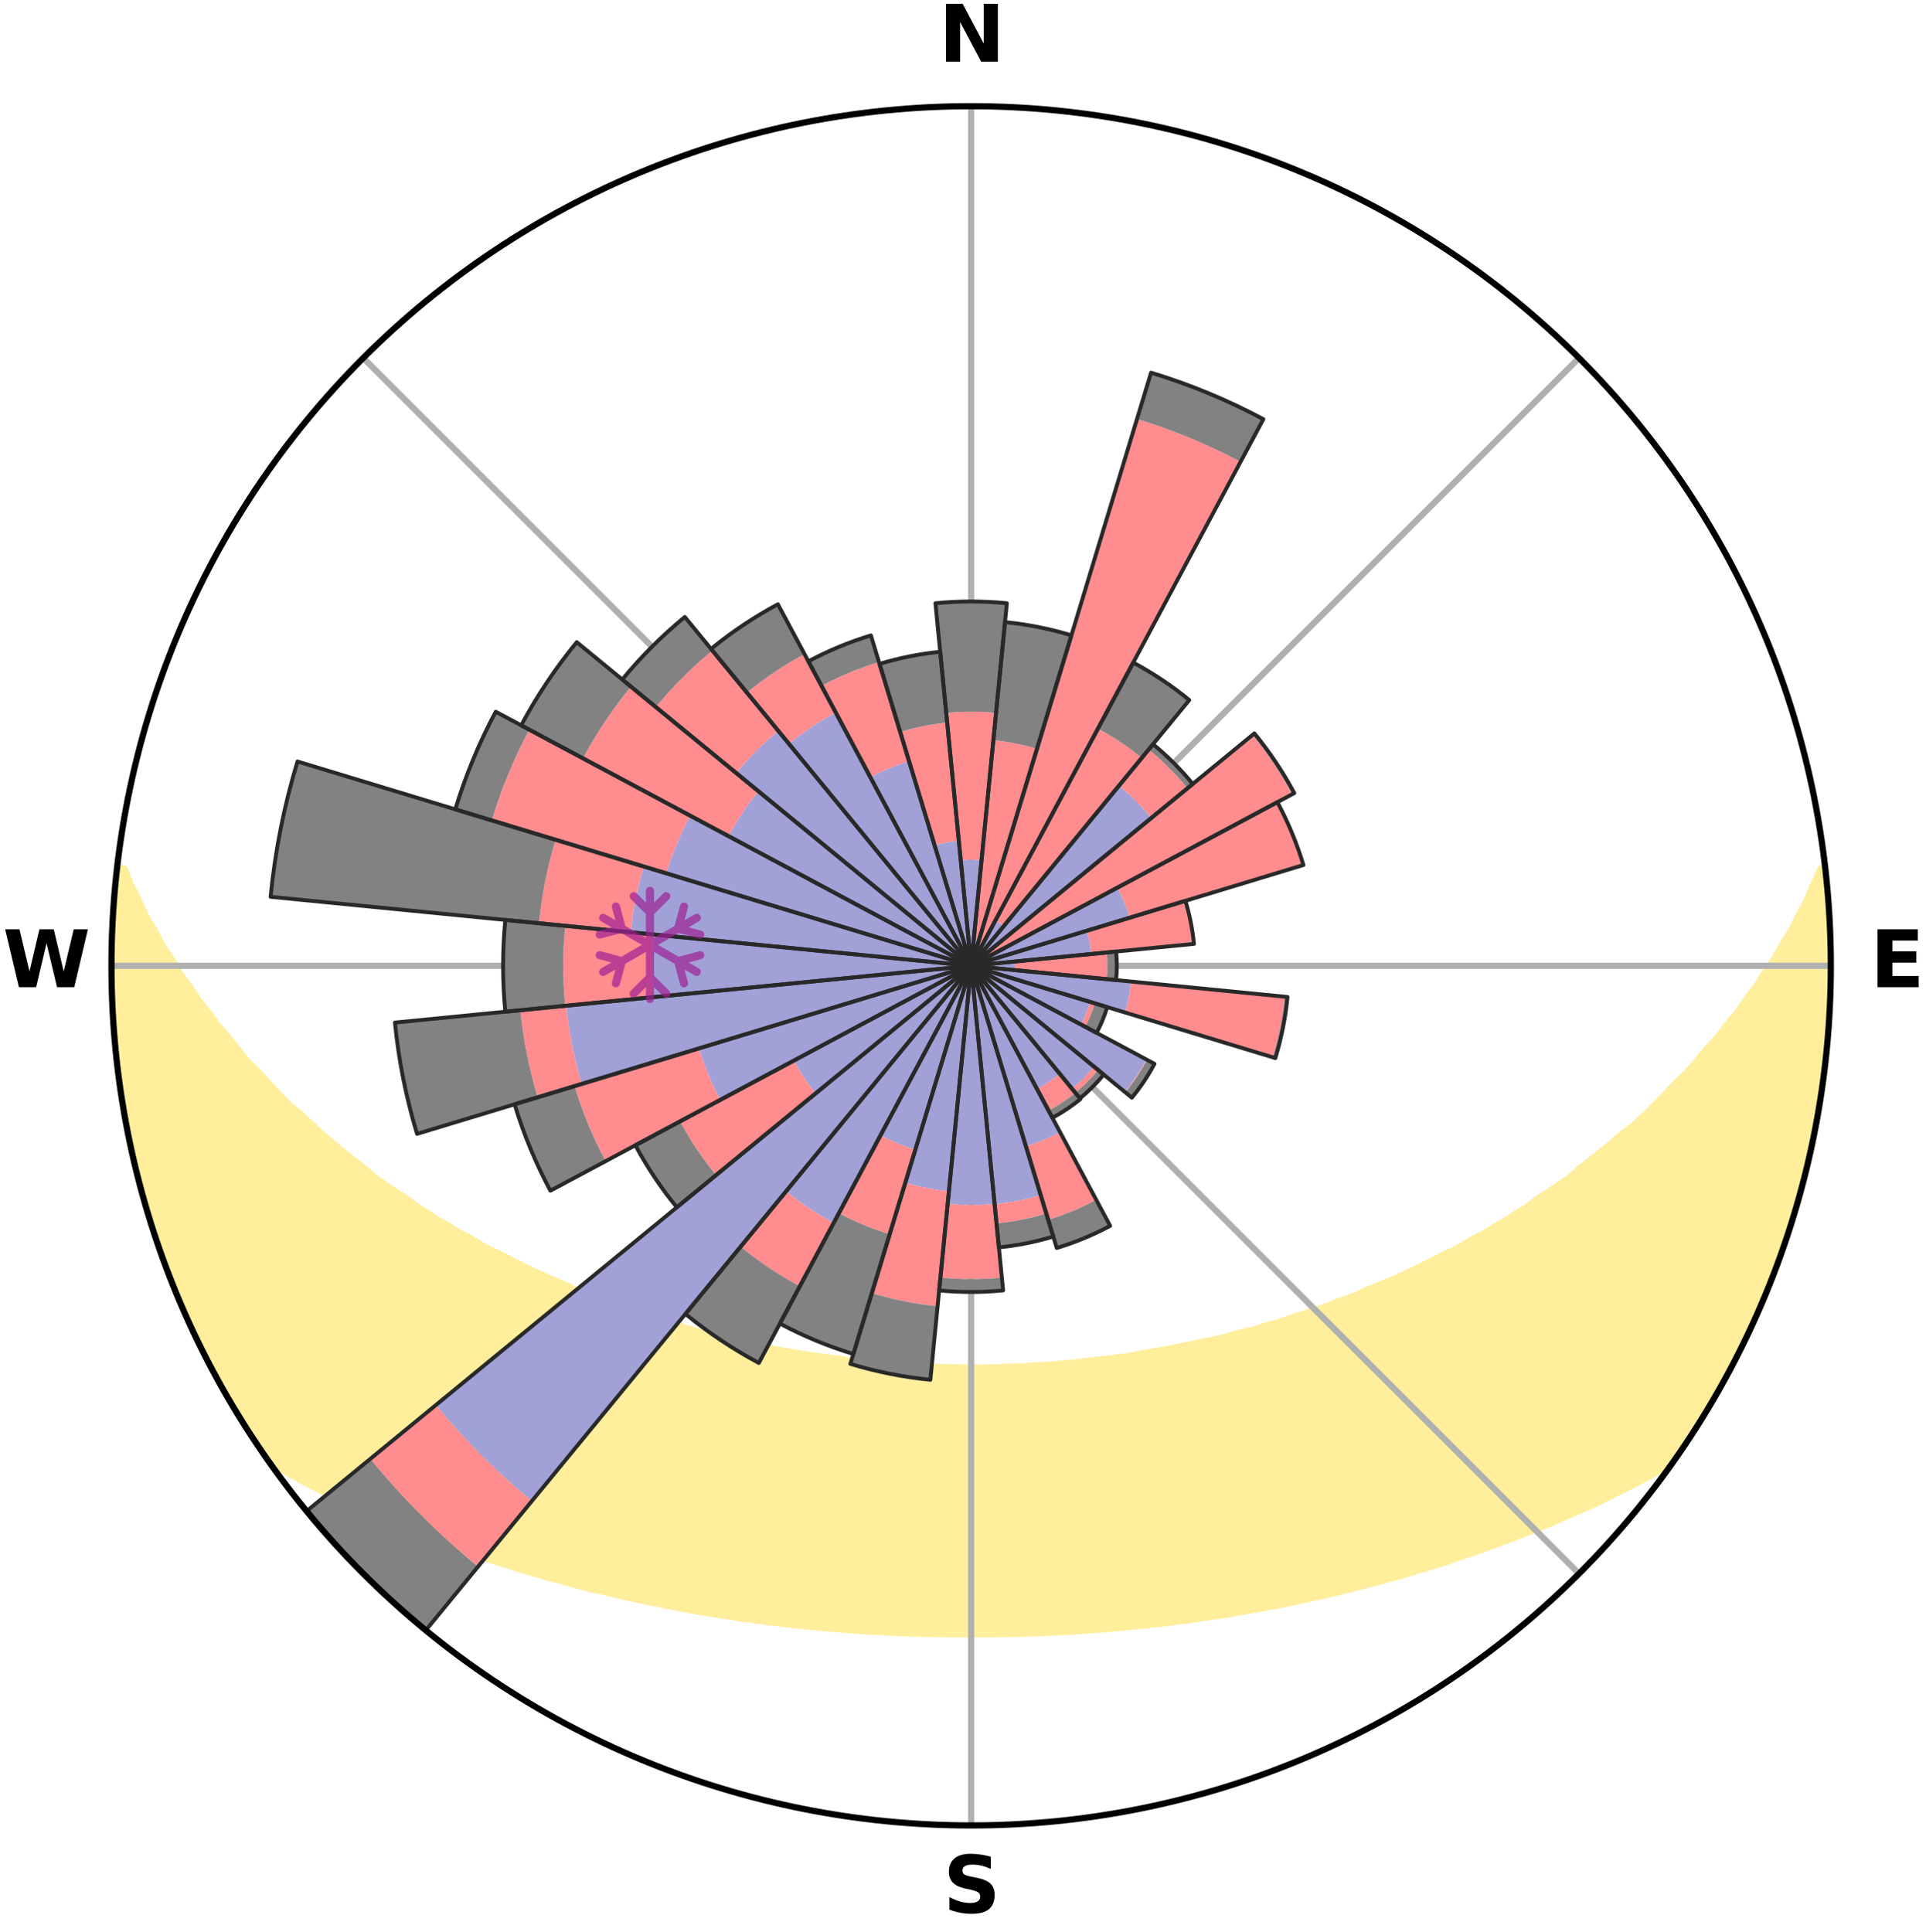 <?xml version="1.0" encoding="utf-8" standalone="no"?>
<!DOCTYPE svg PUBLIC "-//W3C//DTD SVG 1.1//EN"
  "http://www.w3.org/Graphics/SVG/1.1/DTD/svg11.dtd">
<svg xmlns:xlink="http://www.w3.org/1999/xlink" width="248.41pt" height="249.158pt" viewBox="0 0 248.41 249.158" xmlns="http://www.w3.org/2000/svg" version="1.1">
 <title>Ski Rose for Sulden</title>
 <defs>
  <style type="text/css">*{stroke-linejoin: round; stroke-linecap: butt}</style>
 </defs>
 <g id="figure_1">
  <g id="patch_1">
   <path d="M 0 249.158 
L 248.41 249.158 
L 248.41 0 
L 0 0 
z
" style="fill: #ffffff"/>
  </g>
  <g id="axes_1">
   <g id="patch_2">
    <path d="M 236.135 124.579 
C 236.135 110.018 233.267 95.599 227.695 82.147 
C 222.122 68.695 213.955 56.471 203.659 46.175 
C 193.363 35.879 181.139 27.711 167.687 22.139 
C 154.235 16.567 139.815 13.699 125.255 13.699 
C 110.694 13.699 96.275 16.567 82.823 22.139 
C 69.371 27.711 57.147 35.879 46.851 46.175 
C 36.555 56.471 28.387 68.695 22.815 82.147 
C 17.243 95.599 14.375 110.018 14.375 124.579 
C 14.375 139.14 17.243 153.559 22.815 167.011 
C 28.387 180.463 36.555 192.687 46.851 202.983 
C 57.147 213.279 69.371 221.447 82.823 227.019 
C 96.275 232.591 110.694 235.459 125.255 235.459 
C 139.815 235.459 154.235 232.591 167.687 227.019 
C 181.139 221.447 193.363 213.279 203.659 202.983 
C 213.955 192.687 222.122 180.463 227.695 167.011 
C 233.267 153.559 236.135 139.14 236.135 124.579 
M 125.255 124.579 
C 125.255 124.579 125.255 124.579 125.255 124.579 
C 125.255 124.579 125.255 124.579 125.255 124.579 
C 125.255 124.579 125.255 124.579 125.255 124.579 
C 125.255 124.579 125.255 124.579 125.255 124.579 
C 125.255 124.579 125.255 124.579 125.255 124.579 
C 125.255 124.579 125.255 124.579 125.255 124.579 
C 125.255 124.579 125.255 124.579 125.255 124.579 
C 125.255 124.579 125.255 124.579 125.255 124.579 
C 125.255 124.579 125.255 124.579 125.255 124.579 
C 125.255 124.579 125.255 124.579 125.255 124.579 
C 125.255 124.579 125.255 124.579 125.255 124.579 
C 125.255 124.579 125.255 124.579 125.255 124.579 
C 125.255 124.579 125.255 124.579 125.255 124.579 
C 125.255 124.579 125.255 124.579 125.255 124.579 
C 125.255 124.579 125.255 124.579 125.255 124.579 
C 125.255 124.579 125.255 124.579 125.255 124.579 
z
" style="fill: #ffffff"/>
   </g>
   <g id="PolyCollection_1">
    <defs>
     <path id="m82ba7c731a" d="M 235.28 -137.115 
L 234.912 -137.073 
L 233.971 -135.047 
L 233.15 -133.071 
L 232.069 -131.112 
L 231.141 -129.202 
L 229.963 -127.321 
L 228.953 -125.484 
L 227.697 -123.685 
L 226.618 -121.925 
L 225.296 -120.211 
L 224.156 -118.53 
L 222.777 -116.904 
L 221.583 -115.304 
L 220.155 -113.767 
L 218.913 -112.249 
L 217.649 -110.771 
L 216.159 -109.367 
L 214.856 -107.972 
L 213.536 -106.618 
L 212.199 -105.304 
L 210.848 -104.03 
L 209.284 -102.848 
L 207.908 -101.657 
L 206.521 -100.507 
L 205.125 -99.396 
L 203.72 -98.325 
L 202.496 -97.226 
L 201.076 -96.231 
L 199.651 -95.273 
L 198.223 -94.355 
L 196.971 -93.396 
L 195.537 -92.55 
L 194.275 -91.658 
L 192.84 -90.883 
L 191.573 -90.056 
L 190.14 -89.349 
L 188.872 -88.586 
L 187.603 -87.853 
L 186.181 -87.244 
L 184.916 -86.571 
L 183.653 -85.926 
L 182.392 -85.31 
L 181.135 -84.72 
L 179.881 -84.158 
L 178.633 -83.621 
L 177.389 -83.109 
L 176.152 -82.623 
L 175.043 -82.056 
L 173.816 -81.616 
L 172.596 -81.199 
L 171.496 -80.698 
L 170.29 -80.323 
L 169.093 -79.969 
L 168.005 -79.53 
L 166.824 -79.214 
L 165.746 -78.812 
L 164.671 -78.429 
L 163.515 -78.166 
L 162.451 -77.817 
L 161.392 -77.484 
L 160.263 -77.269 
L 159.216 -76.967 
L 158.175 -76.68 
L 157.139 -76.408 
L 156.108 -76.15 
L 155.025 -75.999 
L 154.008 -75.766 
L 152.997 -75.545 
L 151.991 -75.337 
L 150.991 -75.14 
L 149.997 -74.953 
L 149.009 -74.778 
L 148.026 -74.612 
L 147.049 -74.456 
L 146.108 -74.235 
L 145.139 -74.099 
L 144.176 -73.972 
L 143.218 -73.853 
L 142.265 -73.741 
L 141.317 -73.636 
L 140.374 -73.538 
L 139.45 -73.393 
L 138.514 -73.311 
L 137.582 -73.234 
L 136.654 -73.163 
L 135.737 -73.057 
L 134.815 -72.999 
L 133.895 -72.947 
L 132.979 -72.898 
L 132.068 -72.828 
L 131.155 -72.792 
L 130.244 -72.76 
L 129.337 -72.716 
L 128.428 -72.696 
L 127.521 -72.679 
L 126.614 -72.66 
L 125.708 -72.655 
L 124.802 -72.655 
L 123.895 -72.664 
L 122.989 -72.677 
L 122.082 -72.705 
L 121.174 -72.729 
L 120.265 -72.756 
L 119.357 -72.81 
L 118.445 -72.85 
L 117.53 -72.893 
L 116.619 -72.973 
L 115.701 -73.029 
L 114.779 -73.09 
L 113.854 -73.155 
L 112.937 -73.272 
L 112.006 -73.351 
L 111.072 -73.437 
L 110.133 -73.528 
L 109.189 -73.625 
L 108.262 -73.792 
L 107.311 -73.906 
L 106.355 -74.028 
L 105.393 -74.158 
L 104.427 -74.296 
L 103.455 -74.442 
L 102.477 -74.598 
L 101.494 -74.763 
L 100.505 -74.938 
L 99.51 -75.124 
L 98.51 -75.321 
L 97.504 -75.53 
L 96.492 -75.75 
L 95.475 -75.983 
L 94.452 -76.229 
L 93.424 -76.488 
L 92.391 -76.761 
L 91.352 -77.049 
L 90.234 -77.252 
L 89.183 -77.569 
L 88.127 -77.902 
L 87.066 -78.252 
L 85.913 -78.516 
L 84.841 -78.9 
L 83.67 -79.198 
L 82.589 -79.618 
L 81.401 -79.953 
L 80.311 -80.413 
L 79.108 -80.787 
L 78.011 -81.288 
L 76.795 -81.705 
L 75.571 -82.145 
L 74.34 -82.608 
L 73.231 -83.198 
L 71.991 -83.709 
L 70.746 -84.245 
L 69.496 -84.807 
L 68.242 -85.395 
L 66.985 -86.011 
L 65.725 -86.655 
L 64.464 -87.326 
L 63.045 -87.935 
L 61.78 -88.667 
L 60.515 -89.428 
L 59.086 -90.134 
L 57.822 -90.958 
L 56.39 -91.732 
L 55.132 -92.622 
L 53.701 -93.467 
L 52.452 -94.423 
L 51.027 -95.34 
L 49.606 -96.295 
L 48.189 -97.289 
L 46.968 -98.385 
L 45.566 -99.453 
L 44.173 -100.562 
L 42.789 -101.709 
L 41.417 -102.897 
L 40.056 -104.125 
L 38.709 -105.392 
L 37.174 -106.659 
L 35.857 -108.01 
L 34.557 -109.401 
L 33.276 -110.833 
L 31.809 -112.277 
L 30.569 -113.791 
L 29.353 -115.345 
L 27.952 -116.921 
L 26.786 -118.556 
L 25.438 -120.221 
L 24.329 -121.936 
L 23.042 -123.687 
L 21.997 -125.48 
L 20.779 -127.315 
L 19.809 -129.183 
L 18.675 -131.098 
L 17.793 -133.036 
L 16.768 -135.025 
L 16.008 -137.026 
L 15.201 -137.118 
L 15.201 -137.118 
L 14.935 -135.202 
L 14.753 -133.276 
L 14.736 -131.339 
L 14.501 -129.415 
L 14.483 -127.48 
L 14.381 -125.547 
L 14.428 -123.612 
L 14.507 -121.679 
L 14.504 -119.744 
L 14.646 -117.814 
L 14.819 -115.888 
L 14.914 -113.954 
L 15.15 -112.034 
L 15.338 -110.108 
L 15.709 -108.207 
L 15.933 -106.285 
L 16.289 -104.383 
L 16.674 -102.488 
L 17.006 -100.581 
L 17.533 -98.717 
L 17.917 -96.82 
L 18.423 -94.952 
L 18.958 -93.093 
L 19.523 -91.242 
L 20.118 -89.401 
L 20.744 -87.57 
L 21.399 -85.749 
L 22.161 -83.969 
L 22.877 -82.173 
L 23.625 -80.389 
L 24.405 -78.619 
L 25.217 -76.864 
L 26.063 -75.124 
L 26.943 -73.401 
L 27.87 -71.703 
L 28.769 -69.99 
L 29.718 -68.304 
L 30.719 -66.648 
L 31.747 -65.008 
L 32.801 -63.385 
L 33.877 -61.777 
L 35.208 -60.349 
L 37.021 -59.289 
L 38.859 -58.285 
L 40.708 -57.328 
L 42.506 -56.366 
L 44.371 -55.497 
L 46.232 -54.665 
L 48.036 -53.821 
L 49.895 -53.066 
L 51.694 -52.291 
L 53.489 -51.55 
L 55.28 -50.841 
L 57.065 -50.163 
L 58.844 -49.515 
L 60.616 -48.897 
L 62.381 -48.307 
L 64.138 -47.745 
L 65.887 -47.21 
L 67.588 -46.646 
L 69.32 -46.162 
L 71.011 -45.654 
L 72.726 -45.217 
L 74.398 -44.75 
L 76.068 -44.313 
L 77.755 -43.941 
L 79.405 -43.54 
L 81.051 -43.165 
L 82.686 -42.804 
L 84.316 -42.469 
L 85.936 -42.146 
L 87.551 -41.846 
L 89.14 -41.522 
L 90.739 -41.251 
L 92.333 -41.002 
L 93.917 -40.762 
L 95.483 -40.506 
L 97.056 -40.303 
L 98.612 -40.079 
L 100.171 -39.897 
L 101.716 -39.703 
L 103.266 -39.554 
L 104.802 -39.388 
L 106.335 -39.236 
L 107.867 -39.116 
L 109.392 -38.991 
L 110.914 -38.879 
L 112.435 -38.8 
L 113.95 -38.712 
L 115.463 -38.637 
L 116.974 -38.582 
L 118.483 -38.53 
L 119.989 -38.49 
L 121.495 -38.462 
L 122.999 -38.446 
L 124.503 -38.445 
L 126.007 -38.442 
L 127.51 -38.447 
L 129.015 -38.464 
L 130.52 -38.49 
L 132.027 -38.529 
L 133.536 -38.581 
L 135.046 -38.644 
L 136.558 -38.72 
L 138.076 -38.788 
L 139.595 -38.888 
L 141.116 -39.001 
L 142.644 -39.11 
L 144.172 -39.249 
L 145.704 -39.401 
L 147.248 -39.537 
L 148.789 -39.717 
L 150.342 -39.887 
L 151.892 -40.096 
L 153.46 -40.284 
L 155.02 -40.524 
L 156.598 -40.749 
L 158.185 -40.981 
L 159.762 -41.27 
L 161.36 -41.543 
L 162.969 -41.824 
L 164.581 -42.129 
L 166.205 -42.445 
L 167.833 -42.787 
L 169.472 -43.141 
L 171.115 -43.521 
L 172.769 -43.916 
L 174.427 -44.338 
L 176.095 -44.776 
L 177.801 -45.19 
L 179.48 -45.68 
L 181.204 -46.141 
L 182.903 -46.673 
L 184.643 -47.182 
L 186.393 -47.718 
L 188.105 -48.335 
L 189.869 -48.925 
L 191.641 -49.543 
L 193.419 -50.191 
L 195.203 -50.869 
L 196.993 -51.578 
L 198.843 -52.264 
L 200.643 -53.039 
L 202.445 -53.848 
L 204.303 -54.643 
L 206.17 -55.471 
L 207.972 -56.392 
L 209.829 -57.306 
L 211.682 -58.261 
L 213.516 -59.269 
L 215.333 -60.327 
L 216.626 -61.782 
L 217.706 -63.387 
L 218.756 -65.012 
L 219.732 -66.683 
L 220.77 -68.316 
L 221.759 -69.979 
L 222.63 -71.709 
L 223.543 -73.414 
L 224.404 -75.145 
L 225.308 -76.856 
L 226.09 -78.626 
L 226.893 -80.385 
L 227.69 -82.149 
L 228.366 -83.963 
L 229.059 -85.768 
L 229.705 -87.591 
L 230.404 -89.397 
L 230.965 -91.249 
L 231.479 -93.114 
L 232.067 -94.958 
L 232.543 -96.833 
L 233.055 -98.699 
L 233.432 -100.597 
L 233.868 -102.481 
L 234.27 -104.374 
L 234.512 -106.296 
L 234.862 -108.198 
L 235.171 -110.108 
L 235.259 -112.046 
L 235.476 -113.966 
L 235.672 -115.889 
L 235.83 -117.816 
L 235.941 -119.746 
L 236.027 -121.678 
L 236.077 -123.612 
L 236.092 -125.546 
L 236.065 -127.481 
L 236.012 -129.415 
L 235.925 -131.348 
L 235.622 -133.265 
L 235.472 -135.192 
L 235.28 -137.115 
z
" style="stroke: #ffee9c"/>
    </defs>
    <g clip-path="url(#p2d0af8bce3)">
     <use xlink:href="#m82ba7c731a" x="0" y="249.158" style="fill: #ffee9c; stroke: #ffee9c"/>
    </g>
   </g>
   <g id="matplotlib.axis_1">
    <g id="xtick_1">
     <g id="line2d_1">
      <path d="M 125.255 124.579 
L 125.255 13.699 
" clip-path="url(#p2d0af8bce3)" style="fill: none; stroke: #b0b0b0; stroke-width: 0.8; stroke-linecap: square"/>
     </g>
     <g id="text_1">
      <!-- N -->
      <g transform="translate(121.07 7.958) scale(0.1 -0.1)">
       <defs>
        <path id="DejaVuSans-Bold-4e" d="M 588 4666 
L 1931 4666 
L 3628 1466 
L 3628 4666 
L 4769 4666 
L 4769 0 
L 3425 0 
L 1728 3200 
L 1728 0 
L 588 0 
L 588 4666 
z
" transform="scale(0.016)"/>
       </defs>
       <use xlink:href="#DejaVuSans-Bold-4e"/>
      </g>
     </g>
    </g>
    <g id="xtick_2">
     <g id="line2d_2">
      <path d="M 125.255 124.579 
L 203.659 46.175 
" clip-path="url(#p2d0af8bce3)" style="fill: none; stroke: #b0b0b0; stroke-width: 0.8; stroke-linecap: square"/>
     </g>
    </g>
    <g id="xtick_3">
     <g id="line2d_3">
      <path d="M 125.255 124.579 
L 236.135 124.579 
" clip-path="url(#p2d0af8bce3)" style="fill: none; stroke: #b0b0b0; stroke-width: 0.8; stroke-linecap: square"/>
     </g>
     <g id="text_2">
      <!-- E -->
      <g transform="translate(241.219 127.338) scale(0.1 -0.1)">
       <defs>
        <path id="DejaVuSans-Bold-45" d="M 588 4666 
L 3834 4666 
L 3834 3756 
L 1791 3756 
L 1791 2888 
L 3713 2888 
L 3713 1978 
L 1791 1978 
L 1791 909 
L 3903 909 
L 3903 0 
L 588 0 
L 588 4666 
z
" transform="scale(0.016)"/>
       </defs>
       <use xlink:href="#DejaVuSans-Bold-45"/>
      </g>
     </g>
    </g>
    <g id="xtick_4">
     <g id="line2d_4">
      <path d="M 125.255 124.579 
L 203.659 202.983 
" clip-path="url(#p2d0af8bce3)" style="fill: none; stroke: #b0b0b0; stroke-width: 0.8; stroke-linecap: square"/>
     </g>
    </g>
    <g id="xtick_5">
     <g id="line2d_5">
      <path d="M 125.255 124.579 
L 125.255 235.459 
" clip-path="url(#p2d0af8bce3)" style="fill: none; stroke: #b0b0b0; stroke-width: 0.8; stroke-linecap: square"/>
     </g>
     <g id="text_3">
      <!-- S -->
      <g transform="translate(121.654 246.718) scale(0.1 -0.1)">
       <defs>
        <path id="DejaVuSans-Bold-53" d="M 3834 4519 
L 3834 3531 
Q 3450 3703 3084 3790 
Q 2719 3878 2394 3878 
Q 1963 3878 1756 3759 
Q 1550 3641 1550 3391 
Q 1550 3203 1689 3098 
Q 1828 2994 2194 2919 
L 2706 2816 
Q 3484 2659 3812 2340 
Q 4141 2022 4141 1434 
Q 4141 663 3683 286 
Q 3225 -91 2284 -91 
Q 1841 -91 1394 -6 
Q 947 78 500 244 
L 500 1259 
Q 947 1022 1364 901 
Q 1781 781 2169 781 
Q 2563 781 2772 912 
Q 2981 1044 2981 1288 
Q 2981 1506 2839 1625 
Q 2697 1744 2272 1838 
L 1806 1941 
Q 1106 2091 782 2419 
Q 459 2747 459 3303 
Q 459 4000 909 4375 
Q 1359 4750 2203 4750 
Q 2588 4750 2994 4692 
Q 3400 4634 3834 4519 
z
" transform="scale(0.016)"/>
       </defs>
       <use xlink:href="#DejaVuSans-Bold-53"/>
      </g>
     </g>
    </g>
    <g id="xtick_6">
     <g id="line2d_6">
      <path d="M 125.255 124.579 
L 46.851 202.983 
" clip-path="url(#p2d0af8bce3)" style="fill: none; stroke: #b0b0b0; stroke-width: 0.8; stroke-linecap: square"/>
     </g>
    </g>
    <g id="xtick_7">
     <g id="line2d_7">
      <path d="M 125.255 124.579 
L 14.375 124.579 
" clip-path="url(#p2d0af8bce3)" style="fill: none; stroke: #b0b0b0; stroke-width: 0.8; stroke-linecap: square"/>
     </g>
     <g id="text_4">
      <!-- W -->
      <g transform="translate(0.36 127.338) scale(0.1 -0.1)">
       <defs>
        <path id="DejaVuSans-Bold-57" d="M 191 4666 
L 1344 4666 
L 2150 1275 
L 2950 4666 
L 4109 4666 
L 4909 1275 
L 5716 4666 
L 6859 4666 
L 5759 0 
L 4372 0 
L 3525 3547 
L 2688 0 
L 1300 0 
L 191 4666 
z
" transform="scale(0.016)"/>
       </defs>
       <use xlink:href="#DejaVuSans-Bold-57"/>
      </g>
     </g>
    </g>
    <g id="xtick_8">
     <g id="line2d_8">
      <path d="M 125.255 124.579 
L 46.851 46.175 
" clip-path="url(#p2d0af8bce3)" style="fill: none; stroke: #b0b0b0; stroke-width: 0.8; stroke-linecap: square"/>
     </g>
    </g>
   </g>
   <g id="matplotlib.axis_2"/>
   <g id="patch_3">
    <path d="M 125.255 124.579 
C 125.255 124.579 125.255 124.579 125.255 124.579 
C 125.255 124.579 125.255 124.579 125.255 124.579 
L 125.255 124.579 
C 125.255 124.579 125.255 124.579 125.255 124.579 
C 125.255 124.579 125.255 124.579 125.255 124.579 
z
" clip-path="url(#p2d0af8bce3)" style="fill: #d9d9d9"/>
   </g>
   <g id="patch_4">
    <path d="M 125.255 124.579 
C 125.255 124.579 125.255 124.579 125.255 124.579 
C 125.255 124.579 125.255 124.579 125.255 124.579 
L 125.255 124.579 
C 125.255 124.579 125.255 124.579 125.255 124.579 
C 125.255 124.579 125.255 124.579 125.255 124.579 
z
" clip-path="url(#p2d0af8bce3)" style="fill: #d9d9d9"/>
   </g>
   <g id="patch_5">
    <path d="M 125.255 124.579 
C 125.255 124.579 125.255 124.579 125.255 124.579 
C 125.255 124.579 125.255 124.579 125.255 124.579 
L 125.255 124.579 
C 125.255 124.579 125.255 124.579 125.255 124.579 
C 125.255 124.579 125.255 124.579 125.255 124.579 
z
" clip-path="url(#p2d0af8bce3)" style="fill: #d9d9d9"/>
   </g>
   <g id="patch_6">
    <path d="M 125.255 124.579 
C 125.255 124.579 125.255 124.579 125.255 124.579 
C 125.255 124.579 125.255 124.579 125.255 124.579 
L 125.255 124.579 
C 125.255 124.579 125.255 124.579 125.255 124.579 
C 125.255 124.579 125.255 124.579 125.255 124.579 
z
" clip-path="url(#p2d0af8bce3)" style="fill: #d9d9d9"/>
   </g>
   <g id="patch_7">
    <path d="M 125.255 124.579 
C 125.255 124.579 125.255 124.579 125.255 124.579 
C 125.255 124.579 125.255 124.579 125.255 124.579 
L 125.255 124.579 
C 125.255 124.579 125.255 124.579 125.255 124.579 
C 125.255 124.579 125.255 124.579 125.255 124.579 
z
" clip-path="url(#p2d0af8bce3)" style="fill: #d9d9d9"/>
   </g>
   <g id="patch_8">
    <path d="M 125.255 124.579 
C 125.255 124.579 125.255 124.579 125.255 124.579 
C 125.255 124.579 125.255 124.579 125.255 124.579 
L 125.255 124.579 
C 125.255 124.579 125.255 124.579 125.255 124.579 
C 125.255 124.579 125.255 124.579 125.255 124.579 
z
" clip-path="url(#p2d0af8bce3)" style="fill: #d9d9d9"/>
   </g>
   <g id="patch_9">
    <path d="M 125.255 124.579 
C 125.255 124.579 125.255 124.579 125.255 124.579 
C 125.255 124.579 125.255 124.579 125.255 124.579 
L 125.255 124.579 
C 125.255 124.579 125.255 124.579 125.255 124.579 
C 125.255 124.579 125.255 124.579 125.255 124.579 
z
" clip-path="url(#p2d0af8bce3)" style="fill: #d9d9d9"/>
   </g>
   <g id="patch_10">
    <path d="M 125.255 124.579 
C 125.255 124.579 125.255 124.579 125.255 124.579 
C 125.255 124.579 125.255 124.579 125.255 124.579 
L 125.255 124.579 
C 125.255 124.579 125.255 124.579 125.255 124.579 
C 125.255 124.579 125.255 124.579 125.255 124.579 
z
" clip-path="url(#p2d0af8bce3)" style="fill: #d9d9d9"/>
   </g>
   <g id="patch_11">
    <path d="M 125.255 124.579 
C 125.255 124.579 125.255 124.579 125.255 124.579 
C 125.255 124.579 125.255 124.579 125.255 124.579 
L 125.255 124.579 
C 125.255 124.579 125.255 124.579 125.255 124.579 
C 125.255 124.579 125.255 124.579 125.255 124.579 
z
" clip-path="url(#p2d0af8bce3)" style="fill: #d9d9d9"/>
   </g>
   <g id="patch_12">
    <path d="M 125.255 124.579 
C 125.255 124.579 125.255 124.579 125.255 124.579 
C 125.255 124.579 125.255 124.579 125.255 124.579 
L 125.255 124.579 
C 125.255 124.579 125.255 124.579 125.255 124.579 
C 125.255 124.579 125.255 124.579 125.255 124.579 
z
" clip-path="url(#p2d0af8bce3)" style="fill: #d9d9d9"/>
   </g>
   <g id="patch_13">
    <path d="M 125.255 124.579 
C 125.255 124.579 125.255 124.579 125.255 124.579 
C 125.255 124.579 125.255 124.579 125.255 124.579 
L 125.255 124.579 
C 125.255 124.579 125.255 124.579 125.255 124.579 
C 125.255 124.579 125.255 124.579 125.255 124.579 
z
" clip-path="url(#p2d0af8bce3)" style="fill: #d9d9d9"/>
   </g>
   <g id="patch_14">
    <path d="M 125.255 124.579 
C 125.255 124.579 125.255 124.579 125.255 124.579 
C 125.255 124.579 125.255 124.579 125.255 124.579 
L 125.255 124.579 
C 125.255 124.579 125.255 124.579 125.255 124.579 
C 125.255 124.579 125.255 124.579 125.255 124.579 
z
" clip-path="url(#p2d0af8bce3)" style="fill: #d9d9d9"/>
   </g>
   <g id="patch_15">
    <path d="M 125.255 124.579 
C 125.255 124.579 125.255 124.579 125.255 124.579 
C 125.255 124.579 125.255 124.579 125.255 124.579 
L 125.255 124.579 
C 125.255 124.579 125.255 124.579 125.255 124.579 
C 125.255 124.579 125.255 124.579 125.255 124.579 
z
" clip-path="url(#p2d0af8bce3)" style="fill: #d9d9d9"/>
   </g>
   <g id="patch_16">
    <path d="M 125.255 124.579 
C 125.255 124.579 125.255 124.579 125.255 124.579 
C 125.255 124.579 125.255 124.579 125.255 124.579 
L 125.255 124.579 
C 125.255 124.579 125.255 124.579 125.255 124.579 
C 125.255 124.579 125.255 124.579 125.255 124.579 
z
" clip-path="url(#p2d0af8bce3)" style="fill: #d9d9d9"/>
   </g>
   <g id="patch_17">
    <path d="M 125.255 124.579 
C 125.255 124.579 125.255 124.579 125.255 124.579 
C 125.255 124.579 125.255 124.579 125.255 124.579 
L 125.255 124.579 
C 125.255 124.579 125.255 124.579 125.255 124.579 
C 125.255 124.579 125.255 124.579 125.255 124.579 
z
" clip-path="url(#p2d0af8bce3)" style="fill: #d9d9d9"/>
   </g>
   <g id="patch_18">
    <path d="M 125.255 124.579 
C 125.255 124.579 125.255 124.579 125.255 124.579 
C 125.255 124.579 125.255 124.579 125.255 124.579 
L 125.255 124.579 
C 125.255 124.579 125.255 124.579 125.255 124.579 
C 125.255 124.579 125.255 124.579 125.255 124.579 
z
" clip-path="url(#p2d0af8bce3)" style="fill: #d9d9d9"/>
   </g>
   <g id="patch_19">
    <path d="M 125.255 124.579 
C 125.255 124.579 125.255 124.579 125.255 124.579 
C 125.255 124.579 125.255 124.579 125.255 124.579 
L 125.255 124.579 
C 125.255 124.579 125.255 124.579 125.255 124.579 
C 125.255 124.579 125.255 124.579 125.255 124.579 
z
" clip-path="url(#p2d0af8bce3)" style="fill: #d9d9d9"/>
   </g>
   <g id="patch_20">
    <path d="M 125.255 124.579 
C 125.255 124.579 125.255 124.579 125.255 124.579 
C 125.255 124.579 125.255 124.579 125.255 124.579 
L 125.255 124.579 
C 125.255 124.579 125.255 124.579 125.255 124.579 
C 125.255 124.579 125.255 124.579 125.255 124.579 
z
" clip-path="url(#p2d0af8bce3)" style="fill: #d9d9d9"/>
   </g>
   <g id="patch_21">
    <path d="M 125.255 124.579 
C 125.255 124.579 125.255 124.579 125.255 124.579 
C 125.255 124.579 125.255 124.579 125.255 124.579 
L 125.255 124.579 
C 125.255 124.579 125.255 124.579 125.255 124.579 
C 125.255 124.579 125.255 124.579 125.255 124.579 
z
" clip-path="url(#p2d0af8bce3)" style="fill: #d9d9d9"/>
   </g>
   <g id="patch_22">
    <path d="M 125.255 124.579 
C 125.255 124.579 125.255 124.579 125.255 124.579 
C 125.255 124.579 125.255 124.579 125.255 124.579 
L 125.255 124.579 
C 125.255 124.579 125.255 124.579 125.255 124.579 
C 125.255 124.579 125.255 124.579 125.255 124.579 
z
" clip-path="url(#p2d0af8bce3)" style="fill: #d9d9d9"/>
   </g>
   <g id="patch_23">
    <path d="M 125.255 124.579 
C 125.255 124.579 125.255 124.579 125.255 124.579 
C 125.255 124.579 125.255 124.579 125.255 124.579 
L 125.255 124.579 
C 125.255 124.579 125.255 124.579 125.255 124.579 
C 125.255 124.579 125.255 124.579 125.255 124.579 
z
" clip-path="url(#p2d0af8bce3)" style="fill: #d9d9d9"/>
   </g>
   <g id="patch_24">
    <path d="M 125.255 124.579 
C 125.255 124.579 125.255 124.579 125.255 124.579 
C 125.255 124.579 125.255 124.579 125.255 124.579 
L 125.255 124.579 
C 125.255 124.579 125.255 124.579 125.255 124.579 
C 125.255 124.579 125.255 124.579 125.255 124.579 
z
" clip-path="url(#p2d0af8bce3)" style="fill: #d9d9d9"/>
   </g>
   <g id="patch_25">
    <path d="M 125.255 124.579 
C 125.255 124.579 125.255 124.579 125.255 124.579 
C 125.255 124.579 125.255 124.579 125.255 124.579 
L 125.255 124.579 
C 125.255 124.579 125.255 124.579 125.255 124.579 
C 125.255 124.579 125.255 124.579 125.255 124.579 
z
" clip-path="url(#p2d0af8bce3)" style="fill: #d9d9d9"/>
   </g>
   <g id="patch_26">
    <path d="M 125.255 124.579 
C 125.255 124.579 125.255 124.579 125.255 124.579 
C 125.255 124.579 125.255 124.579 125.255 124.579 
L 125.255 124.579 
C 125.255 124.579 125.255 124.579 125.255 124.579 
C 125.255 124.579 125.255 124.579 125.255 124.579 
z
" clip-path="url(#p2d0af8bce3)" style="fill: #d9d9d9"/>
   </g>
   <g id="patch_27">
    <path d="M 125.255 124.579 
C 125.255 124.579 125.255 124.579 125.255 124.579 
C 125.255 124.579 125.255 124.579 125.255 124.579 
L 125.255 124.579 
C 125.255 124.579 125.255 124.579 125.255 124.579 
C 125.255 124.579 125.255 124.579 125.255 124.579 
z
" clip-path="url(#p2d0af8bce3)" style="fill: #d9d9d9"/>
   </g>
   <g id="patch_28">
    <path d="M 125.255 124.579 
C 125.255 124.579 125.255 124.579 125.255 124.579 
C 125.255 124.579 125.255 124.579 125.255 124.579 
L 125.255 124.579 
C 125.255 124.579 125.255 124.579 125.255 124.579 
C 125.255 124.579 125.255 124.579 125.255 124.579 
z
" clip-path="url(#p2d0af8bce3)" style="fill: #d9d9d9"/>
   </g>
   <g id="patch_29">
    <path d="M 125.255 124.579 
C 125.255 124.579 125.255 124.579 125.255 124.579 
C 125.255 124.579 125.255 124.579 125.255 124.579 
L 125.255 124.579 
C 125.255 124.579 125.255 124.579 125.255 124.579 
C 125.255 124.579 125.255 124.579 125.255 124.579 
z
" clip-path="url(#p2d0af8bce3)" style="fill: #d9d9d9"/>
   </g>
   <g id="patch_30">
    <path d="M 125.255 124.579 
C 125.255 124.579 125.255 124.579 125.255 124.579 
C 125.255 124.579 125.255 124.579 125.255 124.579 
L 125.255 124.579 
C 125.255 124.579 125.255 124.579 125.255 124.579 
C 125.255 124.579 125.255 124.579 125.255 124.579 
z
" clip-path="url(#p2d0af8bce3)" style="fill: #d9d9d9"/>
   </g>
   <g id="patch_31">
    <path d="M 125.255 124.579 
C 125.255 124.579 125.255 124.579 125.255 124.579 
C 125.255 124.579 125.255 124.579 125.255 124.579 
L 125.255 124.579 
C 125.255 124.579 125.255 124.579 125.255 124.579 
C 125.255 124.579 125.255 124.579 125.255 124.579 
z
" clip-path="url(#p2d0af8bce3)" style="fill: #d9d9d9"/>
   </g>
   <g id="patch_32">
    <path d="M 125.255 124.579 
C 125.255 124.579 125.255 124.579 125.255 124.579 
C 125.255 124.579 125.255 124.579 125.255 124.579 
L 125.255 124.579 
C 125.255 124.579 125.255 124.579 125.255 124.579 
C 125.255 124.579 125.255 124.579 125.255 124.579 
z
" clip-path="url(#p2d0af8bce3)" style="fill: #d9d9d9"/>
   </g>
   <g id="patch_33">
    <path d="M 125.255 124.579 
C 125.255 124.579 125.255 124.579 125.255 124.579 
C 125.255 124.579 125.255 124.579 125.255 124.579 
L 125.255 124.579 
C 125.255 124.579 125.255 124.579 125.255 124.579 
C 125.255 124.579 125.255 124.579 125.255 124.579 
z
" clip-path="url(#p2d0af8bce3)" style="fill: #d9d9d9"/>
   </g>
   <g id="patch_34">
    <path d="M 125.255 124.579 
C 125.255 124.579 125.255 124.579 125.255 124.579 
C 125.255 124.579 125.255 124.579 125.255 124.579 
L 125.255 124.579 
C 125.255 124.579 125.255 124.579 125.255 124.579 
C 125.255 124.579 125.255 124.579 125.255 124.579 
z
" clip-path="url(#p2d0af8bce3)" style="fill: #d9d9d9"/>
   </g>
   <g id="patch_35">
    <path d="M 125.255 124.579 
C 125.255 124.579 125.255 124.579 125.255 124.579 
C 125.255 124.579 125.255 124.579 125.255 124.579 
L 126.596 110.963 
C 126.15 110.919 125.703 110.897 125.255 110.897 
C 124.807 110.897 124.359 110.919 123.914 110.963 
z
" clip-path="url(#p2d0af8bce3)" style="fill: #a1a1d8"/>
   </g>
   <g id="patch_36">
    <path d="M 125.255 124.579 
C 125.255 124.579 125.255 124.579 125.255 124.579 
C 125.255 124.579 125.255 124.579 125.255 124.579 
L 126.203 121.454 
C 126.1 121.423 125.997 121.397 125.892 121.376 
C 125.787 121.356 125.681 121.34 125.575 121.329 
z
" clip-path="url(#p2d0af8bce3)" style="fill: #a1a1d8"/>
   </g>
   <g id="patch_37">
    <path d="M 125.255 124.579 
C 125.255 124.579 125.255 124.579 125.255 124.579 
C 125.255 124.579 125.255 124.579 125.255 124.579 
L 125.255 124.579 
C 125.255 124.579 125.255 124.579 125.255 124.579 
C 125.255 124.579 125.255 124.579 125.255 124.579 
z
" clip-path="url(#p2d0af8bce3)" style="fill: #a1a1d8"/>
   </g>
   <g id="patch_38">
    <path d="M 125.255 124.579 
C 125.255 124.579 125.255 124.579 125.255 124.579 
C 125.255 124.579 125.255 124.579 125.255 124.579 
L 129.455 119.461 
C 129.288 119.324 129.113 119.194 128.933 119.074 
C 128.753 118.954 128.567 118.842 128.376 118.74 
z
" clip-path="url(#p2d0af8bce3)" style="fill: #a1a1d8"/>
   </g>
   <g id="patch_39">
    <path d="M 125.255 124.579 
C 125.255 124.579 125.255 124.579 125.255 124.579 
C 125.255 124.579 125.255 124.579 125.255 124.579 
L 148.496 105.505 
C 147.872 104.744 147.211 104.015 146.515 103.319 
C 145.819 102.623 145.089 101.962 144.329 101.338 
z
" clip-path="url(#p2d0af8bce3)" style="fill: #a1a1d8"/>
   </g>
   <g id="patch_40">
    <path d="M 125.255 124.579 
C 125.255 124.579 125.255 124.579 125.255 124.579 
C 125.255 124.579 125.255 124.579 125.255 124.579 
L 125.255 124.579 
C 125.255 124.579 125.255 124.579 125.255 124.579 
C 125.255 124.579 125.255 124.579 125.255 124.579 
z
" clip-path="url(#p2d0af8bce3)" style="fill: #a1a1d8"/>
   </g>
   <g id="patch_41">
    <path d="M 125.255 124.579 
C 125.255 124.579 125.255 124.579 125.255 124.579 
C 125.255 124.579 125.255 124.579 125.255 124.579 
L 145.719 118.371 
C 145.516 117.701 145.28 117.042 145.012 116.395 
C 144.744 115.749 144.445 115.116 144.115 114.498 
z
" clip-path="url(#p2d0af8bce3)" style="fill: #a1a1d8"/>
   </g>
   <g id="patch_42">
    <path d="M 125.255 124.579 
C 125.255 124.579 125.255 124.579 125.255 124.579 
C 125.255 124.579 125.255 124.579 125.255 124.579 
L 140.764 123.052 
C 140.714 122.544 140.639 122.039 140.54 121.539 
C 140.44 121.038 140.316 120.543 140.168 120.055 
z
" clip-path="url(#p2d0af8bce3)" style="fill: #a1a1d8"/>
   </g>
   <g id="patch_43">
    <path d="M 125.255 124.579 
C 125.255 124.579 125.255 124.579 125.255 124.579 
C 125.255 124.579 125.255 124.579 125.255 124.579 
L 130.883 125.133 
C 130.902 124.949 130.911 124.764 130.911 124.579 
C 130.911 124.394 130.902 124.209 130.883 124.025 
z
" clip-path="url(#p2d0af8bce3)" style="fill: #a1a1d8"/>
   </g>
   <g id="patch_44">
    <path d="M 125.255 124.579 
C 125.255 124.579 125.255 124.579 125.255 124.579 
C 125.255 124.579 125.255 124.579 125.255 124.579 
L 145.1 130.599 
C 145.297 129.949 145.462 129.291 145.595 128.625 
C 145.727 127.959 145.827 127.287 145.893 126.612 
z
" clip-path="url(#p2d0af8bce3)" style="fill: #a1a1d8"/>
   </g>
   <g id="patch_45">
    <path d="M 125.255 124.579 
C 125.255 124.579 125.255 124.579 125.255 124.579 
C 125.255 124.579 125.255 124.579 125.255 124.579 
L 139.428 132.155 
C 139.676 131.691 139.901 131.215 140.103 130.729 
C 140.304 130.243 140.481 129.748 140.634 129.244 
z
" clip-path="url(#p2d0af8bce3)" style="fill: #a1a1d8"/>
   </g>
   <g id="patch_46">
    <path d="M 125.255 124.579 
C 125.255 124.579 125.255 124.579 125.255 124.579 
C 125.255 124.579 125.255 124.579 125.255 124.579 
L 145.077 140.847 
C 145.609 140.198 146.11 139.523 146.576 138.825 
C 147.042 138.128 147.474 137.407 147.87 136.667 
z
" clip-path="url(#p2d0af8bce3)" style="fill: #a1a1d8"/>
   </g>
   <g id="patch_47">
    <path d="M 125.255 124.579 
C 125.255 124.579 125.255 124.579 125.255 124.579 
C 125.255 124.579 125.255 124.579 125.255 124.579 
L 138.265 140.432 
C 138.784 140.006 139.282 139.555 139.756 139.081 
C 140.231 138.606 140.682 138.108 141.108 137.589 
z
" clip-path="url(#p2d0af8bce3)" style="fill: #a1a1d8"/>
   </g>
   <g id="patch_48">
    <path d="M 125.255 124.579 
C 125.255 124.579 125.255 124.579 125.255 124.579 
C 125.255 124.579 125.255 124.579 125.255 124.579 
L 133.748 140.469 
C 134.268 140.191 134.774 139.888 135.265 139.56 
C 135.755 139.232 136.229 138.881 136.685 138.507 
z
" clip-path="url(#p2d0af8bce3)" style="fill: #a1a1d8"/>
   </g>
   <g id="patch_49">
    <path d="M 125.255 124.579 
C 125.255 124.579 125.255 124.579 125.255 124.579 
C 125.255 124.579 125.255 124.579 125.255 124.579 
L 132.32 147.87 
C 133.082 147.639 133.833 147.37 134.569 147.065 
C 135.305 146.76 136.026 146.42 136.728 146.044 
z
" clip-path="url(#p2d0af8bce3)" style="fill: #a1a1d8"/>
   </g>
   <g id="patch_50">
    <path d="M 125.255 124.579 
C 125.255 124.579 125.255 124.579 125.255 124.579 
C 125.255 124.579 125.255 124.579 125.255 124.579 
L 128.284 155.332 
C 129.29 155.233 130.291 155.084 131.284 154.887 
C 132.276 154.69 133.257 154.444 134.225 154.15 
z
" clip-path="url(#p2d0af8bce3)" style="fill: #a1a1d8"/>
   </g>
   <g id="patch_51">
    <path d="M 125.255 124.579 
C 125.255 124.579 125.255 124.579 125.255 124.579 
C 125.255 124.579 125.255 124.579 125.255 124.579 
L 122.23 155.294 
C 123.235 155.393 124.245 155.443 125.255 155.443 
C 126.265 155.443 127.275 155.393 128.28 155.294 
z
" clip-path="url(#p2d0af8bce3)" style="fill: #a1a1d8"/>
   </g>
   <g id="patch_52">
    <path d="M 125.255 124.579 
C 125.255 124.579 125.255 124.579 125.255 124.579 
C 125.255 124.579 125.255 124.579 125.255 124.579 
L 116.771 152.548 
C 117.686 152.825 118.615 153.058 119.553 153.245 
C 120.491 153.431 121.438 153.572 122.39 153.665 
z
" clip-path="url(#p2d0af8bce3)" style="fill: #a1a1d8"/>
   </g>
   <g id="patch_53">
    <path d="M 125.255 124.579 
C 125.255 124.579 125.255 124.579 125.255 124.579 
C 125.255 124.579 125.255 124.579 125.255 124.579 
L 113.566 146.448 
C 114.281 146.831 115.016 147.178 115.765 147.489 
C 116.515 147.799 117.28 148.073 118.057 148.308 
z
" clip-path="url(#p2d0af8bce3)" style="fill: #a1a1d8"/>
   </g>
   <g id="patch_54">
    <path d="M 125.255 124.579 
C 125.255 124.579 125.255 124.579 125.255 124.579 
C 125.255 124.579 125.255 124.579 125.255 124.579 
L 101.394 153.653 
C 102.346 154.434 103.335 155.168 104.359 155.852 
C 105.383 156.536 106.439 157.169 107.525 157.749 
z
" clip-path="url(#p2d0af8bce3)" style="fill: #a1a1d8"/>
   </g>
   <g id="patch_55">
    <path d="M 125.255 124.579 
C 125.255 124.579 125.255 124.579 125.255 124.579 
C 125.255 124.579 125.255 124.579 125.255 124.579 
L 56.214 181.24 
C 58.068 183.499 60.033 185.667 62.1 187.734 
C 64.167 189.801 66.335 191.765 68.594 193.62 
z
" clip-path="url(#p2d0af8bce3)" style="fill: #a1a1d8"/>
   </g>
   <g id="patch_56">
    <path d="M 125.255 124.579 
C 125.255 124.579 125.255 124.579 125.255 124.579 
C 125.255 124.579 125.255 124.579 125.255 124.579 
L 102.377 136.808 
C 102.777 137.557 103.214 138.285 103.685 138.991 
C 104.157 139.697 104.663 140.38 105.202 141.036 
z
" clip-path="url(#p2d0af8bce3)" style="fill: #a1a1d8"/>
   </g>
   <g id="patch_57">
    <path d="M 125.255 124.579 
C 125.255 124.579 125.255 124.579 125.255 124.579 
C 125.255 124.579 125.255 124.579 125.255 124.579 
L 90.148 135.229 
C 90.497 136.378 90.901 137.509 91.361 138.618 
C 91.82 139.728 92.334 140.814 92.9 141.873 
z
" clip-path="url(#p2d0af8bce3)" style="fill: #a1a1d8"/>
   </g>
   <g id="patch_58">
    <path d="M 125.255 124.579 
C 125.255 124.579 125.255 124.579 125.255 124.579 
C 125.255 124.579 125.255 124.579 125.255 124.579 
L 73.023 129.723 
C 73.192 131.433 73.444 133.133 73.779 134.818 
C 74.114 136.503 74.532 138.171 75.031 139.814 
z
" clip-path="url(#p2d0af8bce3)" style="fill: #a1a1d8"/>
   </g>
   <g id="patch_59">
    <path d="M 125.255 124.579 
C 125.255 124.579 125.255 124.579 125.255 124.579 
C 125.255 124.579 125.255 124.579 125.255 124.579 
L 84.321 120.547 
C 84.189 121.887 84.123 123.233 84.123 124.579 
C 84.123 125.925 84.189 127.271 84.321 128.611 
z
" clip-path="url(#p2d0af8bce3)" style="fill: #a1a1d8"/>
   </g>
   <g id="patch_60">
    <path d="M 125.255 124.579 
C 125.255 124.579 125.255 124.579 125.255 124.579 
C 125.255 124.579 125.255 124.579 125.255 124.579 
L 83.035 111.772 
C 82.615 113.154 82.264 114.555 81.983 115.972 
C 81.701 117.388 81.489 118.817 81.347 120.255 
z
" clip-path="url(#p2d0af8bce3)" style="fill: #a1a1d8"/>
   </g>
   <g id="patch_61">
    <path d="M 125.255 124.579 
C 125.255 124.579 125.255 124.579 125.255 124.579 
C 125.255 124.579 125.255 124.579 125.255 124.579 
L 89.018 105.21 
C 88.384 106.396 87.808 107.612 87.294 108.855 
C 86.779 110.098 86.326 111.365 85.935 112.652 
z
" clip-path="url(#p2d0af8bce3)" style="fill: #a1a1d8"/>
   </g>
   <g id="patch_62">
    <path d="M 125.255 124.579 
C 125.255 124.579 125.255 124.579 125.255 124.579 
C 125.255 124.579 125.255 124.579 125.255 124.579 
L 97.822 102.066 
C 97.085 102.964 96.393 103.897 95.747 104.863 
C 95.102 105.829 94.505 106.826 93.957 107.85 
z
" clip-path="url(#p2d0af8bce3)" style="fill: #a1a1d8"/>
   </g>
   <g id="patch_63">
    <path d="M 125.255 124.579 
C 125.255 124.579 125.255 124.579 125.255 124.579 
C 125.255 124.579 125.255 124.579 125.255 124.579 
L 100.387 94.277 
C 99.395 95.091 98.443 95.953 97.536 96.86 
C 96.629 97.768 95.767 98.719 94.953 99.711 
z
" clip-path="url(#p2d0af8bce3)" style="fill: #a1a1d8"/>
   </g>
   <g id="patch_64">
    <path d="M 125.255 124.579 
C 125.255 124.579 125.255 124.579 125.255 124.579 
C 125.255 124.579 125.255 124.579 125.255 124.579 
L 107.794 91.913 
C 106.725 92.484 105.685 93.108 104.676 93.781 
C 103.668 94.455 102.694 95.178 101.757 95.947 
z
" clip-path="url(#p2d0af8bce3)" style="fill: #a1a1d8"/>
   </g>
   <g id="patch_65">
    <path d="M 125.255 124.579 
C 125.255 124.579 125.255 124.579 125.255 124.579 
C 125.255 124.579 125.255 124.579 125.255 124.579 
L 117.249 98.187 
C 116.385 98.449 115.535 98.754 114.701 99.099 
C 113.867 99.444 113.05 99.831 112.254 100.256 
z
" clip-path="url(#p2d0af8bce3)" style="fill: #a1a1d8"/>
   </g>
   <g id="patch_66">
    <path d="M 125.255 124.579 
C 125.255 124.579 125.255 124.579 125.255 124.579 
C 125.255 124.579 125.255 124.579 125.255 124.579 
L 123.665 108.439 
C 123.137 108.491 122.612 108.569 122.091 108.673 
C 121.57 108.776 121.055 108.905 120.547 109.06 
z
" clip-path="url(#p2d0af8bce3)" style="fill: #a1a1d8"/>
   </g>
   <g id="patch_67">
    <path d="M 123.914 110.963 
C 124.359 110.919 124.807 110.897 125.255 110.897 
C 125.703 110.897 126.15 110.919 126.596 110.963 
L 128.468 91.956 
C 127.4 91.851 126.328 91.798 125.255 91.798 
C 124.182 91.798 123.11 91.851 122.042 91.956 
z
" clip-path="url(#p2d0af8bce3)" style="fill: #ff8c8e"/>
   </g>
   <g id="patch_68">
    <path d="M 125.575 121.329 
C 125.681 121.34 125.787 121.356 125.892 121.376 
C 125.997 121.397 126.1 121.423 126.203 121.454 
L 133.745 96.591 
C 132.829 96.313 131.9 96.08 130.961 95.894 
C 130.022 95.707 129.074 95.566 128.122 95.473 
z
" clip-path="url(#p2d0af8bce3)" style="fill: #ff8c8e"/>
   </g>
   <g id="patch_69">
    <path d="M 125.255 124.579 
C 125.255 124.579 125.255 124.579 125.255 124.579 
C 125.255 124.579 125.255 124.579 125.255 124.579 
L 159.998 59.579 
C 157.871 58.441 155.689 57.409 153.46 56.486 
C 151.231 55.563 148.958 54.75 146.65 54.049 
z
" clip-path="url(#p2d0af8bce3)" style="fill: #ff8c8e"/>
   </g>
   <g id="patch_70">
    <path d="M 128.376 118.74 
C 128.567 118.842 128.753 118.954 128.933 119.074 
C 129.113 119.194 129.288 119.324 129.455 119.461 
L 147.265 97.76 
C 146.387 97.039 145.474 96.362 144.53 95.731 
C 143.586 95.1 142.611 94.516 141.61 93.981 
z
" clip-path="url(#p2d0af8bce3)" style="fill: #ff8c8e"/>
   </g>
   <g id="patch_71">
    <path d="M 144.329 101.338 
C 145.089 101.962 145.819 102.623 146.515 103.319 
C 147.211 104.015 147.872 104.744 148.496 105.505 
L 153.161 101.677 
C 152.411 100.764 151.617 99.888 150.782 99.052 
C 149.946 98.217 149.07 97.423 148.157 96.673 
z
" clip-path="url(#p2d0af8bce3)" style="fill: #ff8c8e"/>
   </g>
   <g id="patch_72">
    <path d="M 125.255 124.579 
C 125.255 124.579 125.255 124.579 125.255 124.579 
C 125.255 124.579 125.255 124.579 125.255 124.579 
L 166.666 102.444 
C 165.942 101.089 165.151 99.77 164.297 98.492 
C 163.443 97.214 162.527 95.979 161.552 94.791 
z
" clip-path="url(#p2d0af8bce3)" style="fill: #ff8c8e"/>
   </g>
   <g id="patch_73">
    <path d="M 144.115 114.498 
C 144.445 115.116 144.744 115.749 145.012 116.395 
C 145.28 117.042 145.516 117.701 145.719 118.371 
L 168.113 111.578 
C 167.687 110.175 167.193 108.794 166.632 107.44 
C 166.071 106.086 165.444 104.76 164.753 103.467 
z
" clip-path="url(#p2d0af8bce3)" style="fill: #ff8c8e"/>
   </g>
   <g id="patch_74">
    <path d="M 140.168 120.055 
C 140.316 120.543 140.44 121.038 140.54 121.539 
C 140.639 122.039 140.714 122.544 140.764 123.052 
L 153.996 121.748 
C 153.904 120.808 153.765 119.872 153.58 118.945 
C 153.396 118.018 153.166 117.1 152.892 116.196 
z
" clip-path="url(#p2d0af8bce3)" style="fill: #ff8c8e"/>
   </g>
   <g id="patch_75">
    <path d="M 130.883 124.025 
C 130.902 124.209 130.911 124.394 130.911 124.579 
C 130.911 124.764 130.902 124.949 130.883 125.133 
L 142.755 126.303 
C 142.811 125.73 142.84 125.155 142.84 124.579 
C 142.84 124.003 142.811 123.428 142.755 122.855 
z
" clip-path="url(#p2d0af8bce3)" style="fill: #ff8c8e"/>
   </g>
   <g id="patch_76">
    <path d="M 145.893 126.612 
C 145.827 127.287 145.727 127.959 145.595 128.625 
C 145.462 129.291 145.297 129.949 145.1 130.599 
L 164.158 136.38 
C 164.545 135.107 164.868 133.815 165.128 132.51 
C 165.387 131.205 165.583 129.888 165.713 128.564 
z
" clip-path="url(#p2d0af8bce3)" style="fill: #ff8c8e"/>
   </g>
   <g id="patch_77">
    <path d="M 140.634 129.244 
C 140.481 129.748 140.304 130.243 140.103 130.729 
C 139.901 131.215 139.676 131.691 139.428 132.155 
L 139.971 132.445 
C 140.228 131.963 140.462 131.469 140.671 130.965 
C 140.88 130.46 141.064 129.945 141.222 129.423 
z
" clip-path="url(#p2d0af8bce3)" style="fill: #ff8c8e"/>
   </g>
   <g id="patch_78">
    <path d="M 147.87 136.667 
C 147.474 137.407 147.042 138.128 146.576 138.825 
C 146.11 139.523 145.609 140.198 145.077 140.847 
L 145.148 140.905 
C 145.683 140.254 146.185 139.577 146.653 138.877 
C 147.121 138.176 147.554 137.453 147.951 136.71 
z
" clip-path="url(#p2d0af8bce3)" style="fill: #ff8c8e"/>
   </g>
   <g id="patch_79">
    <path d="M 141.108 137.589 
C 140.682 138.108 140.231 138.606 139.756 139.081 
C 139.282 139.555 138.784 140.006 138.265 140.432 
L 138.698 140.959 
C 139.234 140.519 139.748 140.053 140.239 139.563 
C 140.729 139.072 141.195 138.558 141.635 138.022 
z
" clip-path="url(#p2d0af8bce3)" style="fill: #ff8c8e"/>
   </g>
   <g id="patch_80">
    <path d="M 136.685 138.507 
C 136.229 138.881 135.755 139.232 135.265 139.56 
C 134.774 139.888 134.268 140.191 133.748 140.469 
L 135.244 143.267 
C 135.856 142.94 136.451 142.583 137.028 142.198 
C 137.604 141.813 138.162 141.399 138.698 140.959 
z
" clip-path="url(#p2d0af8bce3)" style="fill: #ff8c8e"/>
   </g>
   <g id="patch_81">
    <path d="M 136.728 146.044 
C 136.026 146.42 135.305 146.76 134.569 147.065 
C 133.833 147.37 133.082 147.639 132.32 147.87 
L 135.191 157.336 
C 136.264 157.011 137.319 156.633 138.354 156.204 
C 139.389 155.775 140.403 155.296 141.391 154.768 
z
" clip-path="url(#p2d0af8bce3)" style="fill: #ff8c8e"/>
   </g>
   <g id="patch_82">
    <path d="M 134.225 154.15 
C 133.257 154.444 132.276 154.69 131.284 154.887 
C 130.291 155.084 129.29 155.233 128.284 155.332 
L 128.528 157.808 
C 129.615 157.701 130.697 157.54 131.769 157.327 
C 132.841 157.114 133.902 156.848 134.947 156.531 
z
" clip-path="url(#p2d0af8bce3)" style="fill: #ff8c8e"/>
   </g>
   <g id="patch_83">
    <path d="M 128.28 155.294 
C 127.275 155.393 126.265 155.443 125.255 155.443 
C 124.245 155.443 123.235 155.393 122.23 155.294 
L 121.294 164.79 
C 122.611 164.92 123.932 164.985 125.255 164.985 
C 126.577 164.985 127.899 164.92 129.215 164.79 
z
" clip-path="url(#p2d0af8bce3)" style="fill: #ff8c8e"/>
   </g>
   <g id="patch_84">
    <path d="M 122.39 153.665 
C 121.438 153.572 120.491 153.431 119.553 153.245 
C 118.615 153.058 117.686 152.825 116.771 152.548 
L 112.447 166.799 
C 113.829 167.219 115.231 167.57 116.647 167.851 
C 118.064 168.133 119.493 168.345 120.93 168.487 
z
" clip-path="url(#p2d0af8bce3)" style="fill: #ff8c8e"/>
   </g>
   <g id="patch_85">
    <path d="M 118.057 148.308 
C 117.28 148.073 116.515 147.799 115.765 147.489 
C 115.016 147.178 114.281 146.831 113.566 146.448 
L 108.199 156.489 
C 109.243 157.047 110.314 157.554 111.408 158.007 
C 112.503 158.461 113.618 158.86 114.752 159.204 
z
" clip-path="url(#p2d0af8bce3)" style="fill: #ff8c8e"/>
   </g>
   <g id="patch_86">
    <path d="M 107.525 157.749 
C 106.439 157.169 105.383 156.536 104.359 155.852 
C 103.335 155.168 102.346 154.434 101.394 153.653 
L 95.522 160.808 
C 96.708 161.781 97.941 162.696 99.217 163.548 
C 100.492 164.4 101.809 165.189 103.162 165.913 
z
" clip-path="url(#p2d0af8bce3)" style="fill: #ff8c8e"/>
   </g>
   <g id="patch_87">
    <path d="M 68.594 193.62 
C 66.335 191.765 64.167 189.801 62.1 187.734 
C 60.033 185.667 58.068 183.499 56.214 181.24 
L 47.755 188.182 
C 49.836 190.719 52.042 193.152 54.362 195.472 
C 56.682 197.792 59.115 199.997 61.652 202.079 
z
" clip-path="url(#p2d0af8bce3)" style="fill: #ff8c8e"/>
   </g>
   <g id="patch_88">
    <path d="M 105.202 141.036 
C 104.663 140.38 104.157 139.697 103.685 138.991 
C 103.214 138.285 102.777 137.557 102.377 136.808 
L 87.719 144.643 
C 88.375 145.871 89.092 147.067 89.866 148.225 
C 90.64 149.384 91.47 150.503 92.354 151.58 
z
" clip-path="url(#p2d0af8bce3)" style="fill: #ff8c8e"/>
   </g>
   <g id="patch_89">
    <path d="M 92.9 141.873 
C 92.334 140.814 91.82 139.728 91.361 138.618 
C 90.901 137.509 90.497 136.378 90.148 135.229 
L 74.1 140.097 
C 74.607 141.771 75.197 143.42 75.867 145.036 
C 76.536 146.653 77.285 148.235 78.11 149.779 
z
" clip-path="url(#p2d0af8bce3)" style="fill: #ff8c8e"/>
   </g>
   <g id="patch_90">
    <path d="M 75.031 139.814 
C 74.532 138.171 74.114 136.503 73.779 134.818 
C 73.444 133.133 73.192 131.433 73.023 129.723 
L 67.112 130.306 
C 67.3 132.209 67.581 134.101 67.954 135.977 
C 68.327 137.853 68.792 139.709 69.347 141.539 
z
" clip-path="url(#p2d0af8bce3)" style="fill: #ff8c8e"/>
   </g>
   <g id="patch_91">
    <path d="M 84.321 128.611 
C 84.189 127.271 84.123 125.925 84.123 124.579 
C 84.123 123.233 84.189 121.887 84.321 120.547 
L 72.9 119.423 
C 72.731 121.136 72.647 122.857 72.647 124.579 
C 72.647 126.301 72.731 128.022 72.9 129.736 
z
" clip-path="url(#p2d0af8bce3)" style="fill: #ff8c8e"/>
   </g>
   <g id="patch_92">
    <path d="M 81.347 120.255 
C 81.489 118.817 81.701 117.388 81.983 115.972 
C 82.264 114.555 82.615 113.154 83.035 111.772 
L 71.655 108.32 
C 71.123 110.074 70.677 111.854 70.32 113.652 
C 69.962 115.45 69.693 117.264 69.513 119.089 
z
" clip-path="url(#p2d0af8bce3)" style="fill: #ff8c8e"/>
   </g>
   <g id="patch_93">
    <path d="M 85.935 112.652 
C 86.326 111.365 86.779 110.098 87.294 108.855 
C 87.808 107.612 88.384 106.396 89.018 105.21 
L 68.269 94.12 
C 67.272 95.985 66.367 97.898 65.558 99.852 
C 64.749 101.806 64.036 103.798 63.422 105.822 
z
" clip-path="url(#p2d0af8bce3)" style="fill: #ff8c8e"/>
   </g>
   <g id="patch_94">
    <path d="M 93.957 107.85 
C 94.505 106.826 95.102 105.829 95.747 104.863 
C 96.393 103.897 97.085 102.964 97.822 102.066 
L 81.373 88.566 
C 80.194 90.002 79.086 91.496 78.054 93.041 
C 77.022 94.586 76.066 96.18 75.19 97.819 
z
" clip-path="url(#p2d0af8bce3)" style="fill: #ff8c8e"/>
   </g>
   <g id="patch_95">
    <path d="M 94.953 99.711 
C 95.767 98.719 96.629 97.768 97.536 96.86 
C 98.443 95.953 99.395 95.091 100.387 94.277 
L 91.881 83.912 
C 90.549 85.005 89.273 86.162 88.055 87.379 
C 86.838 88.597 85.681 89.874 84.588 91.205 
z
" clip-path="url(#p2d0af8bce3)" style="fill: #ff8c8e"/>
   </g>
   <g id="patch_96">
    <path d="M 101.757 95.947 
C 102.694 95.178 103.668 94.455 104.676 93.781 
C 105.685 93.108 106.725 92.484 107.794 91.913 
L 103.766 84.376 
C 102.45 85.079 101.169 85.847 99.929 86.676 
C 98.688 87.505 97.489 88.394 96.335 89.341 
z
" clip-path="url(#p2d0af8bce3)" style="fill: #ff8c8e"/>
   </g>
   <g id="patch_97">
    <path d="M 112.254 100.256 
C 113.05 99.831 113.867 99.444 114.701 99.099 
C 115.535 98.754 116.385 98.449 117.249 98.187 
L 113.369 85.398 
C 112.087 85.787 110.824 86.238 109.586 86.751 
C 108.348 87.264 107.136 87.837 105.954 88.469 
z
" clip-path="url(#p2d0af8bce3)" style="fill: #ff8c8e"/>
   </g>
   <g id="patch_98">
    <path d="M 120.547 109.06 
C 121.055 108.905 121.57 108.776 122.091 108.673 
C 122.612 108.569 123.137 108.491 123.665 108.439 
L 122.165 93.203 
C 121.138 93.304 120.116 93.455 119.104 93.657 
C 118.092 93.858 117.09 94.109 116.103 94.409 
z
" clip-path="url(#p2d0af8bce3)" style="fill: #ff8c8e"/>
   </g>
   <g id="patch_99">
    <path d="M 122.042 91.956 
C 123.11 91.851 124.182 91.798 125.255 91.798 
C 126.328 91.798 127.4 91.851 128.468 91.956 
L 129.861 77.812 
C 128.33 77.661 126.793 77.585 125.255 77.585 
C 123.717 77.585 122.179 77.661 120.649 77.812 
z
" clip-path="url(#p2d0af8bce3)" style="fill: #828282"/>
   </g>
   <g id="patch_100">
    <path d="M 128.122 95.473 
C 129.074 95.566 130.022 95.707 130.961 95.894 
C 131.9 96.08 132.829 96.313 133.745 96.591 
L 138.186 81.95 
C 136.791 81.526 135.376 81.172 133.946 80.887 
C 132.516 80.603 131.072 80.389 129.621 80.246 
z
" clip-path="url(#p2d0af8bce3)" style="fill: #828282"/>
   </g>
   <g id="patch_101">
    <path d="M 146.65 54.049 
C 148.958 54.75 151.231 55.563 153.46 56.486 
C 155.689 57.409 157.871 58.441 159.998 59.579 
L 162.943 54.07 
C 160.635 52.837 158.268 51.717 155.85 50.716 
C 153.432 49.714 150.967 48.832 148.463 48.073 
z
" clip-path="url(#p2d0af8bce3)" style="fill: #828282"/>
   </g>
   <g id="patch_102">
    <path d="M 141.61 93.981 
C 142.611 94.516 143.586 95.1 144.53 95.731 
C 145.474 96.362 146.387 97.039 147.265 97.76 
L 153.389 90.298 
C 152.267 89.377 151.1 88.512 149.893 87.705 
C 148.686 86.899 147.44 86.152 146.16 85.468 
z
" clip-path="url(#p2d0af8bce3)" style="fill: #828282"/>
   </g>
   <g id="patch_103">
    <path d="M 148.157 96.673 
C 149.07 97.423 149.946 98.217 150.782 99.052 
C 151.617 99.888 152.411 100.764 153.161 101.677 
L 153.838 101.122 
C 153.07 100.186 152.257 99.289 151.401 98.433 
C 150.545 97.577 149.648 96.764 148.712 95.996 
z
" clip-path="url(#p2d0af8bce3)" style="fill: #828282"/>
   </g>
   <g id="patch_104">
    <path d="M 161.552 94.791 
C 162.527 95.979 163.443 97.214 164.297 98.492 
C 165.151 99.77 165.942 101.089 166.666 102.444 
L 166.932 102.302 
C 166.203 100.938 165.408 99.61 164.548 98.324 
C 163.689 97.038 162.767 95.795 161.786 94.599 
z
" clip-path="url(#p2d0af8bce3)" style="fill: #828282"/>
   </g>
   <g id="patch_105">
    <path d="M 164.753 103.467 
C 165.444 104.76 166.071 106.086 166.632 107.44 
C 167.193 108.794 167.687 110.175 168.113 111.578 
L 168.113 111.578 
C 167.687 110.175 167.193 108.794 166.632 107.44 
C 166.071 106.086 165.444 104.76 164.753 103.467 
z
" clip-path="url(#p2d0af8bce3)" style="fill: #828282"/>
   </g>
   <g id="patch_106">
    <path d="M 152.892 116.196 
C 153.166 117.1 153.396 118.018 153.58 118.945 
C 153.765 119.872 153.904 120.808 153.996 121.748 
L 153.996 121.748 
C 153.904 120.808 153.765 119.872 153.58 118.945 
C 153.396 118.018 153.166 117.1 152.892 116.196 
z
" clip-path="url(#p2d0af8bce3)" style="fill: #828282"/>
   </g>
   <g id="patch_107">
    <path d="M 142.755 122.855 
C 142.811 123.428 142.84 124.003 142.84 124.579 
C 142.84 125.155 142.811 125.73 142.755 126.303 
L 143.954 126.421 
C 144.015 125.809 144.045 125.194 144.045 124.579 
C 144.045 123.964 144.015 123.349 143.954 122.737 
z
" clip-path="url(#p2d0af8bce3)" style="fill: #828282"/>
   </g>
   <g id="patch_108">
    <path d="M 165.713 128.564 
C 165.583 129.888 165.387 131.205 165.128 132.51 
C 164.868 133.815 164.545 135.107 164.158 136.38 
L 164.492 136.481 
C 164.881 135.197 165.207 133.894 165.469 132.578 
C 165.731 131.262 165.928 129.934 166.06 128.598 
z
" clip-path="url(#p2d0af8bce3)" style="fill: #828282"/>
   </g>
   <g id="patch_109">
    <path d="M 141.222 129.423 
C 141.064 129.945 140.88 130.46 140.671 130.965 
C 140.462 131.469 140.228 131.963 139.971 132.445 
L 141.432 133.226 
C 141.715 132.697 141.972 132.153 142.202 131.599 
C 142.432 131.044 142.634 130.478 142.808 129.904 
z
" clip-path="url(#p2d0af8bce3)" style="fill: #828282"/>
   </g>
   <g id="patch_110">
    <path d="M 147.951 136.71 
C 147.554 137.453 147.121 138.176 146.653 138.877 
C 146.185 139.577 145.683 140.254 145.148 140.905 
L 145.985 141.592 
C 146.542 140.913 147.065 140.208 147.552 139.478 
C 148.04 138.748 148.492 137.995 148.905 137.221 
z
" clip-path="url(#p2d0af8bce3)" style="fill: #828282"/>
   </g>
   <g id="patch_111">
    <path d="M 141.635 138.022 
C 141.195 138.558 140.729 139.072 140.239 139.563 
C 139.748 140.053 139.234 140.519 138.698 140.959 
L 139.288 141.678 
C 139.848 141.219 140.384 140.732 140.896 140.221 
C 141.408 139.709 141.895 139.172 142.354 138.612 
z
" clip-path="url(#p2d0af8bce3)" style="fill: #828282"/>
   </g>
   <g id="patch_112">
    <path d="M 138.698 140.959 
C 138.162 141.399 137.604 141.813 137.028 142.198 
C 136.451 142.583 135.856 142.94 135.244 143.267 
L 135.733 144.182 
C 136.374 143.839 136.999 143.465 137.604 143.06 
C 138.209 142.656 138.793 142.222 139.356 141.761 
z
" clip-path="url(#p2d0af8bce3)" style="fill: #828282"/>
   </g>
   <g id="patch_113">
    <path d="M 141.391 154.768 
C 140.403 155.296 139.389 155.775 138.354 156.204 
C 137.319 156.633 136.264 157.011 135.191 157.336 
L 136.296 160.976 
C 137.487 160.614 138.66 160.195 139.81 159.718 
C 140.96 159.242 142.086 158.709 143.184 158.122 
z
" clip-path="url(#p2d0af8bce3)" style="fill: #828282"/>
   </g>
   <g id="patch_114">
    <path d="M 134.947 156.531 
C 133.902 156.848 132.841 157.114 131.769 157.327 
C 130.697 157.54 129.615 157.701 128.528 157.808 
L 128.832 160.896 
C 130.02 160.779 131.203 160.603 132.374 160.37 
C 133.546 160.137 134.705 159.847 135.848 159.5 
z
" clip-path="url(#p2d0af8bce3)" style="fill: #828282"/>
   </g>
   <g id="patch_115">
    <path d="M 129.215 164.79 
C 127.899 164.92 126.577 164.985 125.255 164.985 
C 123.932 164.985 122.611 164.92 121.294 164.79 
L 121.131 166.448 
C 122.502 166.583 123.878 166.651 125.255 166.651 
C 126.632 166.651 128.008 166.583 129.379 166.448 
z
" clip-path="url(#p2d0af8bce3)" style="fill: #828282"/>
   </g>
   <g id="patch_116">
    <path d="M 120.93 168.487 
C 119.493 168.345 118.064 168.133 116.647 167.851 
C 115.231 167.57 113.829 167.219 112.447 166.799 
L 109.679 175.925 
C 111.36 176.435 113.065 176.862 114.787 177.204 
C 116.51 177.547 118.248 177.805 119.996 177.977 
z
" clip-path="url(#p2d0af8bce3)" style="fill: #828282"/>
   </g>
   <g id="patch_117">
    <path d="M 114.752 159.204 
C 113.618 158.86 112.503 158.461 111.408 158.007 
C 110.314 157.554 109.243 157.047 108.199 156.489 
L 100.589 170.726 
C 102.099 171.534 103.648 172.267 105.231 172.922 
C 106.813 173.577 108.426 174.155 110.065 174.652 
z
" clip-path="url(#p2d0af8bce3)" style="fill: #828282"/>
   </g>
   <g id="patch_118">
    <path d="M 103.162 165.913 
C 101.809 165.189 100.492 164.4 99.217 163.548 
C 97.941 162.696 96.708 161.781 95.522 160.808 
L 88.404 169.482 
C 89.874 170.688 91.402 171.821 92.983 172.878 
C 94.564 173.934 96.195 174.912 97.872 175.808 
z
" clip-path="url(#p2d0af8bce3)" style="fill: #828282"/>
   </g>
   <g id="patch_119">
    <path d="M 61.652 202.079 
C 59.115 199.997 56.682 197.792 54.362 195.472 
C 52.042 193.152 49.836 190.719 47.755 188.182 
L 39.543 194.921 
C 41.846 197.726 44.285 200.417 46.851 202.983 
C 49.417 205.549 52.108 207.988 54.913 210.29 
z
" clip-path="url(#p2d0af8bce3)" style="fill: #828282"/>
   </g>
   <g id="patch_120">
    <path d="M 92.354 151.58 
C 91.47 150.503 90.64 149.384 89.866 148.225 
C 89.092 147.067 88.375 145.871 87.719 144.643 
L 81.951 147.726 
C 82.708 149.143 83.535 150.522 84.428 151.859 
C 85.321 153.195 86.279 154.487 87.298 155.729 
z
" clip-path="url(#p2d0af8bce3)" style="fill: #828282"/>
   </g>
   <g id="patch_121">
    <path d="M 78.11 149.779 
C 77.285 148.235 76.536 146.653 75.867 145.036 
C 75.197 143.42 74.607 141.771 74.1 140.097 
L 66.37 142.442 
C 66.954 144.369 67.633 146.267 68.404 148.127 
C 69.175 149.988 70.037 151.81 70.986 153.586 
z
" clip-path="url(#p2d0af8bce3)" style="fill: #828282"/>
   </g>
   <g id="patch_122">
    <path d="M 69.347 141.539 
C 68.792 139.709 68.327 137.853 67.954 135.977 
C 67.581 134.101 67.3 132.209 67.112 130.306 
L 50.937 131.899 
C 51.177 134.331 51.535 136.751 52.012 139.148 
C 52.489 141.545 53.083 143.918 53.793 146.257 
z
" clip-path="url(#p2d0af8bce3)" style="fill: #828282"/>
   </g>
   <g id="patch_123">
    <path d="M 72.9 129.736 
C 72.731 128.022 72.647 126.301 72.647 124.579 
C 72.647 122.857 72.731 121.136 72.9 119.423 
L 65.177 118.662 
C 64.983 120.628 64.886 122.603 64.886 124.579 
C 64.886 126.555 64.983 128.53 65.177 130.496 
z
" clip-path="url(#p2d0af8bce3)" style="fill: #828282"/>
   </g>
   <g id="patch_124">
    <path d="M 69.513 119.089 
C 69.693 117.264 69.962 115.45 70.32 113.652 
C 70.677 111.854 71.123 110.074 71.655 108.32 
L 38.37 98.223 
C 37.507 101.067 36.785 103.951 36.205 106.866 
C 35.625 109.781 35.189 112.722 34.898 115.68 
z
" clip-path="url(#p2d0af8bce3)" style="fill: #828282"/>
   </g>
   <g id="patch_125">
    <path d="M 63.422 105.822 
C 64.036 103.798 64.749 101.806 65.558 99.852 
C 66.367 97.898 67.272 95.985 68.269 94.12 
L 63.938 91.805 
C 62.866 93.812 61.892 95.87 61.021 97.973 
C 60.15 100.075 59.383 102.219 58.723 104.397 
z
" clip-path="url(#p2d0af8bce3)" style="fill: #828282"/>
   </g>
   <g id="patch_126">
    <path d="M 75.19 97.819 
C 76.066 96.18 77.022 94.586 78.054 93.041 
C 79.086 91.496 80.194 90.002 81.373 88.566 
L 74.387 82.833 
C 73.02 84.498 71.736 86.229 70.54 88.02 
C 69.343 89.81 68.235 91.659 67.22 93.559 
z
" clip-path="url(#p2d0af8bce3)" style="fill: #828282"/>
   </g>
   <g id="patch_127">
    <path d="M 84.588 91.205 
C 85.681 89.874 86.838 88.597 88.055 87.379 
C 89.273 86.162 90.549 85.005 91.881 83.912 
L 88.327 79.582 
C 86.854 80.791 85.441 82.071 84.094 83.418 
C 82.747 84.765 81.466 86.178 80.258 87.651 
z
" clip-path="url(#p2d0af8bce3)" style="fill: #828282"/>
   </g>
   <g id="patch_128">
    <path d="M 96.335 89.341 
C 97.489 88.394 98.688 87.505 99.929 86.676 
C 101.169 85.847 102.45 85.079 103.766 84.376 
L 100.328 77.945 
C 98.802 78.761 97.317 79.651 95.878 80.613 
C 94.438 81.574 93.047 82.606 91.71 83.704 
z
" clip-path="url(#p2d0af8bce3)" style="fill: #828282"/>
   </g>
   <g id="patch_129">
    <path d="M 105.954 88.469 
C 107.136 87.837 108.348 87.264 109.586 86.751 
C 110.824 86.238 112.087 85.787 113.369 85.398 
L 112.327 81.962 
C 110.932 82.385 109.559 82.877 108.212 83.435 
C 106.866 83.993 105.547 84.616 104.262 85.303 
z
" clip-path="url(#p2d0af8bce3)" style="fill: #828282"/>
   </g>
   <g id="patch_130">
    <path d="M 116.103 94.409 
C 117.09 94.109 118.092 93.858 119.104 93.657 
C 120.116 93.455 121.138 93.304 122.165 93.203 
L 121.266 84.077 
C 119.94 84.208 118.622 84.403 117.315 84.663 
C 116.009 84.923 114.716 85.247 113.441 85.634 
z
" clip-path="url(#p2d0af8bce3)" style="fill: #828282"/>
   </g>
   <g id="patch_131">
    <path d="M 125.255 124.579 
C 125.255 124.579 125.255 124.579 125.255 124.579 
C 125.255 124.579 125.255 124.579 125.255 124.579 
L 129.861 77.812 
C 128.33 77.661 126.793 77.585 125.255 77.585 
C 123.717 77.585 122.179 77.661 120.649 77.812 
L 125.255 124.579 
z
" clip-path="url(#p2d0af8bce3)" style="fill: none; stroke: #292929; stroke-width: 0.5; stroke-linejoin: miter"/>
   </g>
   <g id="patch_132">
    <path d="M 125.255 124.579 
C 125.255 124.579 125.255 124.579 125.255 124.579 
C 125.255 124.579 125.255 124.579 125.255 124.579 
L 138.186 81.95 
C 136.791 81.526 135.376 81.172 133.946 80.887 
C 132.516 80.603 131.072 80.389 129.621 80.246 
L 125.255 124.579 
z
" clip-path="url(#p2d0af8bce3)" style="fill: none; stroke: #292929; stroke-width: 0.5; stroke-linejoin: miter"/>
   </g>
   <g id="patch_133">
    <path d="M 125.255 124.579 
C 125.255 124.579 125.255 124.579 125.255 124.579 
C 125.255 124.579 125.255 124.579 125.255 124.579 
L 162.943 54.07 
C 160.635 52.837 158.268 51.717 155.85 50.716 
C 153.432 49.714 150.967 48.832 148.463 48.073 
L 125.255 124.579 
z
" clip-path="url(#p2d0af8bce3)" style="fill: none; stroke: #292929; stroke-width: 0.5; stroke-linejoin: miter"/>
   </g>
   <g id="patch_134">
    <path d="M 125.255 124.579 
C 125.255 124.579 125.255 124.579 125.255 124.579 
C 125.255 124.579 125.255 124.579 125.255 124.579 
L 153.389 90.298 
C 152.267 89.377 151.1 88.512 149.893 87.705 
C 148.686 86.899 147.44 86.152 146.16 85.468 
L 125.255 124.579 
z
" clip-path="url(#p2d0af8bce3)" style="fill: none; stroke: #292929; stroke-width: 0.5; stroke-linejoin: miter"/>
   </g>
   <g id="patch_135">
    <path d="M 125.255 124.579 
C 125.255 124.579 125.255 124.579 125.255 124.579 
C 125.255 124.579 125.255 124.579 125.255 124.579 
L 153.838 101.122 
C 153.07 100.186 152.257 99.289 151.401 98.433 
C 150.545 97.577 149.648 96.764 148.712 95.996 
L 125.255 124.579 
z
" clip-path="url(#p2d0af8bce3)" style="fill: none; stroke: #292929; stroke-width: 0.5; stroke-linejoin: miter"/>
   </g>
   <g id="patch_136">
    <path d="M 125.255 124.579 
C 125.255 124.579 125.255 124.579 125.255 124.579 
C 125.255 124.579 125.255 124.579 125.255 124.579 
L 166.932 102.302 
C 166.203 100.938 165.408 99.61 164.548 98.324 
C 163.689 97.038 162.767 95.795 161.786 94.599 
L 125.255 124.579 
z
" clip-path="url(#p2d0af8bce3)" style="fill: none; stroke: #292929; stroke-width: 0.5; stroke-linejoin: miter"/>
   </g>
   <g id="patch_137">
    <path d="M 125.255 124.579 
C 125.255 124.579 125.255 124.579 125.255 124.579 
C 125.255 124.579 125.255 124.579 125.255 124.579 
L 168.113 111.578 
C 167.687 110.175 167.193 108.794 166.632 107.44 
C 166.071 106.086 165.444 104.76 164.753 103.467 
L 125.255 124.579 
z
" clip-path="url(#p2d0af8bce3)" style="fill: none; stroke: #292929; stroke-width: 0.5; stroke-linejoin: miter"/>
   </g>
   <g id="patch_138">
    <path d="M 125.255 124.579 
C 125.255 124.579 125.255 124.579 125.255 124.579 
C 125.255 124.579 125.255 124.579 125.255 124.579 
L 153.996 121.748 
C 153.904 120.808 153.765 119.872 153.58 118.945 
C 153.396 118.018 153.166 117.1 152.892 116.196 
L 125.255 124.579 
z
" clip-path="url(#p2d0af8bce3)" style="fill: none; stroke: #292929; stroke-width: 0.5; stroke-linejoin: miter"/>
   </g>
   <g id="patch_139">
    <path d="M 125.255 124.579 
C 125.255 124.579 125.255 124.579 125.255 124.579 
C 125.255 124.579 125.255 124.579 125.255 124.579 
L 143.954 126.421 
C 144.015 125.809 144.045 125.194 144.045 124.579 
C 144.045 123.964 144.015 123.349 143.954 122.737 
L 125.255 124.579 
z
" clip-path="url(#p2d0af8bce3)" style="fill: none; stroke: #292929; stroke-width: 0.5; stroke-linejoin: miter"/>
   </g>
   <g id="patch_140">
    <path d="M 125.255 124.579 
C 125.255 124.579 125.255 124.579 125.255 124.579 
C 125.255 124.579 125.255 124.579 125.255 124.579 
L 164.492 136.481 
C 164.881 135.197 165.207 133.894 165.469 132.578 
C 165.731 131.262 165.928 129.934 166.06 128.598 
L 125.255 124.579 
z
" clip-path="url(#p2d0af8bce3)" style="fill: none; stroke: #292929; stroke-width: 0.5; stroke-linejoin: miter"/>
   </g>
   <g id="patch_141">
    <path d="M 125.255 124.579 
C 125.255 124.579 125.255 124.579 125.255 124.579 
C 125.255 124.579 125.255 124.579 125.255 124.579 
L 141.432 133.226 
C 141.715 132.697 141.972 132.153 142.202 131.599 
C 142.432 131.044 142.634 130.478 142.808 129.904 
L 125.255 124.579 
z
" clip-path="url(#p2d0af8bce3)" style="fill: none; stroke: #292929; stroke-width: 0.5; stroke-linejoin: miter"/>
   </g>
   <g id="patch_142">
    <path d="M 125.255 124.579 
C 125.255 124.579 125.255 124.579 125.255 124.579 
C 125.255 124.579 125.255 124.579 125.255 124.579 
L 145.985 141.592 
C 146.542 140.913 147.065 140.208 147.552 139.478 
C 148.04 138.748 148.492 137.995 148.905 137.221 
L 125.255 124.579 
z
" clip-path="url(#p2d0af8bce3)" style="fill: none; stroke: #292929; stroke-width: 0.5; stroke-linejoin: miter"/>
   </g>
   <g id="patch_143">
    <path d="M 125.255 124.579 
C 125.255 124.579 125.255 124.579 125.255 124.579 
C 125.255 124.579 125.255 124.579 125.255 124.579 
L 139.288 141.678 
C 139.848 141.219 140.384 140.732 140.896 140.221 
C 141.408 139.709 141.895 139.172 142.354 138.612 
L 125.255 124.579 
z
" clip-path="url(#p2d0af8bce3)" style="fill: none; stroke: #292929; stroke-width: 0.5; stroke-linejoin: miter"/>
   </g>
   <g id="patch_144">
    <path d="M 125.255 124.579 
C 125.255 124.579 125.255 124.579 125.255 124.579 
C 125.255 124.579 125.255 124.579 125.255 124.579 
L 135.733 144.182 
C 136.374 143.839 136.999 143.465 137.604 143.06 
C 138.209 142.656 138.793 142.222 139.356 141.761 
L 125.255 124.579 
z
" clip-path="url(#p2d0af8bce3)" style="fill: none; stroke: #292929; stroke-width: 0.5; stroke-linejoin: miter"/>
   </g>
   <g id="patch_145">
    <path d="M 125.255 124.579 
C 125.255 124.579 125.255 124.579 125.255 124.579 
C 125.255 124.579 125.255 124.579 125.255 124.579 
L 136.296 160.976 
C 137.487 160.614 138.66 160.195 139.81 159.718 
C 140.96 159.242 142.086 158.709 143.184 158.122 
L 125.255 124.579 
z
" clip-path="url(#p2d0af8bce3)" style="fill: none; stroke: #292929; stroke-width: 0.5; stroke-linejoin: miter"/>
   </g>
   <g id="patch_146">
    <path d="M 125.255 124.579 
C 125.255 124.579 125.255 124.579 125.255 124.579 
C 125.255 124.579 125.255 124.579 125.255 124.579 
L 128.832 160.896 
C 130.02 160.779 131.203 160.603 132.374 160.37 
C 133.546 160.137 134.705 159.847 135.848 159.5 
L 125.255 124.579 
z
" clip-path="url(#p2d0af8bce3)" style="fill: none; stroke: #292929; stroke-width: 0.5; stroke-linejoin: miter"/>
   </g>
   <g id="patch_147">
    <path d="M 125.255 124.579 
C 125.255 124.579 125.255 124.579 125.255 124.579 
C 125.255 124.579 125.255 124.579 125.255 124.579 
L 121.131 166.448 
C 122.502 166.583 123.878 166.651 125.255 166.651 
C 126.632 166.651 128.008 166.583 129.379 166.448 
L 125.255 124.579 
z
" clip-path="url(#p2d0af8bce3)" style="fill: none; stroke: #292929; stroke-width: 0.5; stroke-linejoin: miter"/>
   </g>
   <g id="patch_148">
    <path d="M 125.255 124.579 
C 125.255 124.579 125.255 124.579 125.255 124.579 
C 125.255 124.579 125.255 124.579 125.255 124.579 
L 109.679 175.925 
C 111.36 176.435 113.065 176.862 114.787 177.204 
C 116.51 177.547 118.248 177.805 119.996 177.977 
L 125.255 124.579 
z
" clip-path="url(#p2d0af8bce3)" style="fill: none; stroke: #292929; stroke-width: 0.5; stroke-linejoin: miter"/>
   </g>
   <g id="patch_149">
    <path d="M 125.255 124.579 
C 125.255 124.579 125.255 124.579 125.255 124.579 
C 125.255 124.579 125.255 124.579 125.255 124.579 
L 100.589 170.726 
C 102.099 171.534 103.648 172.267 105.231 172.922 
C 106.813 173.577 108.426 174.155 110.065 174.652 
L 125.255 124.579 
z
" clip-path="url(#p2d0af8bce3)" style="fill: none; stroke: #292929; stroke-width: 0.5; stroke-linejoin: miter"/>
   </g>
   <g id="patch_150">
    <path d="M 125.255 124.579 
C 125.255 124.579 125.255 124.579 125.255 124.579 
C 125.255 124.579 125.255 124.579 125.255 124.579 
L 88.404 169.482 
C 89.874 170.688 91.402 171.821 92.983 172.878 
C 94.564 173.934 96.195 174.912 97.872 175.808 
L 125.255 124.579 
z
" clip-path="url(#p2d0af8bce3)" style="fill: none; stroke: #292929; stroke-width: 0.5; stroke-linejoin: miter"/>
   </g>
   <g id="patch_151">
    <path d="M 125.255 124.579 
C 125.255 124.579 125.255 124.579 125.255 124.579 
C 125.255 124.579 125.255 124.579 125.255 124.579 
L 39.543 194.921 
C 41.846 197.726 44.285 200.417 46.851 202.983 
C 49.417 205.549 52.108 207.988 54.913 210.29 
L 125.255 124.579 
z
" clip-path="url(#p2d0af8bce3)" style="fill: none; stroke: #292929; stroke-width: 0.5; stroke-linejoin: miter"/>
   </g>
   <g id="patch_152">
    <path d="M 125.255 124.579 
C 125.255 124.579 125.255 124.579 125.255 124.579 
C 125.255 124.579 125.255 124.579 125.255 124.579 
L 81.951 147.726 
C 82.708 149.143 83.535 150.522 84.428 151.859 
C 85.321 153.195 86.279 154.487 87.298 155.729 
L 125.255 124.579 
z
" clip-path="url(#p2d0af8bce3)" style="fill: none; stroke: #292929; stroke-width: 0.5; stroke-linejoin: miter"/>
   </g>
   <g id="patch_153">
    <path d="M 125.255 124.579 
C 125.255 124.579 125.255 124.579 125.255 124.579 
C 125.255 124.579 125.255 124.579 125.255 124.579 
L 66.37 142.442 
C 66.954 144.369 67.633 146.267 68.404 148.127 
C 69.175 149.988 70.037 151.81 70.986 153.586 
L 125.255 124.579 
z
" clip-path="url(#p2d0af8bce3)" style="fill: none; stroke: #292929; stroke-width: 0.5; stroke-linejoin: miter"/>
   </g>
   <g id="patch_154">
    <path d="M 125.255 124.579 
C 125.255 124.579 125.255 124.579 125.255 124.579 
C 125.255 124.579 125.255 124.579 125.255 124.579 
L 50.937 131.899 
C 51.177 134.331 51.535 136.751 52.012 139.148 
C 52.489 141.545 53.083 143.918 53.793 146.257 
L 125.255 124.579 
z
" clip-path="url(#p2d0af8bce3)" style="fill: none; stroke: #292929; stroke-width: 0.5; stroke-linejoin: miter"/>
   </g>
   <g id="patch_155">
    <path d="M 125.255 124.579 
C 125.255 124.579 125.255 124.579 125.255 124.579 
C 125.255 124.579 125.255 124.579 125.255 124.579 
L 65.177 118.662 
C 64.983 120.628 64.886 122.603 64.886 124.579 
C 64.886 126.555 64.983 128.53 65.177 130.496 
L 125.255 124.579 
z
" clip-path="url(#p2d0af8bce3)" style="fill: none; stroke: #292929; stroke-width: 0.5; stroke-linejoin: miter"/>
   </g>
   <g id="patch_156">
    <path d="M 125.255 124.579 
C 125.255 124.579 125.255 124.579 125.255 124.579 
C 125.255 124.579 125.255 124.579 125.255 124.579 
L 38.37 98.223 
C 37.507 101.067 36.785 103.951 36.205 106.866 
C 35.625 109.781 35.189 112.722 34.898 115.68 
L 125.255 124.579 
z
" clip-path="url(#p2d0af8bce3)" style="fill: none; stroke: #292929; stroke-width: 0.5; stroke-linejoin: miter"/>
   </g>
   <g id="patch_157">
    <path d="M 125.255 124.579 
C 125.255 124.579 125.255 124.579 125.255 124.579 
C 125.255 124.579 125.255 124.579 125.255 124.579 
L 63.938 91.805 
C 62.866 93.812 61.892 95.87 61.021 97.973 
C 60.15 100.075 59.383 102.219 58.723 104.397 
L 125.255 124.579 
z
" clip-path="url(#p2d0af8bce3)" style="fill: none; stroke: #292929; stroke-width: 0.5; stroke-linejoin: miter"/>
   </g>
   <g id="patch_158">
    <path d="M 125.255 124.579 
C 125.255 124.579 125.255 124.579 125.255 124.579 
C 125.255 124.579 125.255 124.579 125.255 124.579 
L 74.387 82.833 
C 73.02 84.498 71.736 86.229 70.54 88.02 
C 69.343 89.81 68.235 91.659 67.22 93.559 
L 125.255 124.579 
z
" clip-path="url(#p2d0af8bce3)" style="fill: none; stroke: #292929; stroke-width: 0.5; stroke-linejoin: miter"/>
   </g>
   <g id="patch_159">
    <path d="M 125.255 124.579 
C 125.255 124.579 125.255 124.579 125.255 124.579 
C 125.255 124.579 125.255 124.579 125.255 124.579 
L 88.327 79.582 
C 86.854 80.791 85.441 82.071 84.094 83.418 
C 82.747 84.765 81.466 86.178 80.258 87.651 
L 125.255 124.579 
z
" clip-path="url(#p2d0af8bce3)" style="fill: none; stroke: #292929; stroke-width: 0.5; stroke-linejoin: miter"/>
   </g>
   <g id="patch_160">
    <path d="M 125.255 124.579 
C 125.255 124.579 125.255 124.579 125.255 124.579 
C 125.255 124.579 125.255 124.579 125.255 124.579 
L 100.328 77.945 
C 98.802 78.761 97.317 79.651 95.878 80.613 
C 94.438 81.574 93.047 82.606 91.71 83.704 
L 125.255 124.579 
z
" clip-path="url(#p2d0af8bce3)" style="fill: none; stroke: #292929; stroke-width: 0.5; stroke-linejoin: miter"/>
   </g>
   <g id="patch_161">
    <path d="M 125.255 124.579 
C 125.255 124.579 125.255 124.579 125.255 124.579 
C 125.255 124.579 125.255 124.579 125.255 124.579 
L 112.327 81.962 
C 110.932 82.385 109.559 82.877 108.212 83.435 
C 106.866 83.993 105.547 84.616 104.262 85.303 
L 125.255 124.579 
z
" clip-path="url(#p2d0af8bce3)" style="fill: none; stroke: #292929; stroke-width: 0.5; stroke-linejoin: miter"/>
   </g>
   <g id="patch_162">
    <path d="M 125.255 124.579 
C 125.255 124.579 125.255 124.579 125.255 124.579 
C 125.255 124.579 125.255 124.579 125.255 124.579 
L 121.266 84.077 
C 119.94 84.208 118.622 84.403 117.315 84.663 
C 116.009 84.923 114.716 85.247 113.441 85.634 
L 125.255 124.579 
z
" clip-path="url(#p2d0af8bce3)" style="fill: none; stroke: #292929; stroke-width: 0.5; stroke-linejoin: miter"/>
   </g>
   <g id="PathCollection_1">
    <defs>
     <path id="m7d6275dcad" d="M 0.194 7.414 
L 0.194 7.414 
C 0.055 7.414 -0.078 7.359 -0.176 7.261 
C -0.274 7.163 -0.33 7.03 -0.33 6.891 
L -0.33 5.365 
L -1.528 6.564 
L -1.528 6.564 
C -1.577 6.613 -1.635 6.651 -1.698 6.678 
C -1.762 6.704 -1.83 6.718 -1.899 6.718 
C -1.968 6.718 -2.036 6.704 -2.1 6.678 
C -2.163 6.651 -2.221 6.613 -2.27 6.564 
L -2.27 6.564 
C -2.318 6.515 -2.357 6.458 -2.383 6.394 
C -2.41 6.33 -2.423 6.262 -2.423 6.193 
C -2.423 6.124 -2.41 6.056 -2.383 5.993 
C -2.357 5.929 -2.318 5.871 -2.27 5.823 
L -0.33 3.884 
L -0.33 0.821 
L -2.981 2.352 
L -3.692 5.001 
L -3.692 5.001 
C -3.728 5.135 -3.815 5.25 -3.935 5.319 
C -4.055 5.389 -4.198 5.408 -4.332 5.372 
L -4.332 5.372 
C -4.466 5.336 -4.581 5.249 -4.65 5.129 
C -4.719 5.009 -4.738 4.866 -4.703 4.732 
L -4.263 3.093 
L -5.586 3.856 
L -5.586 3.856 
C -5.645 3.89 -5.711 3.913 -5.779 3.922 
C -5.847 3.931 -5.916 3.926 -5.983 3.909 
C -6.049 3.891 -6.111 3.86 -6.166 3.818 
C -6.221 3.777 -6.266 3.724 -6.301 3.665 
L -6.301 3.665 
C -6.335 3.605 -6.358 3.54 -6.367 3.471 
C -6.375 3.403 -6.371 3.334 -6.353 3.267 
C -6.335 3.201 -6.304 3.139 -6.263 3.084 
C -6.221 3.03 -6.168 2.984 -6.109 2.95 
L -4.786 2.187 
L -6.425 1.747 
L -6.425 1.747 
C -6.559 1.711 -6.673 1.623 -6.743 1.503 
C -6.812 1.383 -6.831 1.24 -6.795 1.106 
L -6.795 1.106 
C -6.777 1.04 -6.747 0.978 -6.705 0.923 
C -6.663 0.869 -6.611 0.823 -6.551 0.789 
C -6.491 0.754 -6.426 0.732 -6.357 0.723 
C -6.289 0.715 -6.22 0.719 -6.154 0.737 
L -3.505 1.447 
L -0.852 -0.085 
L -3.504 -1.616 
L -6.154 -0.906 
L -6.154 -0.906 
C -6.22 -0.888 -6.289 -0.883 -6.358 -0.892 
C -6.426 -0.901 -6.492 -0.924 -6.551 -0.958 
C -6.611 -0.992 -6.663 -1.038 -6.705 -1.093 
C -6.747 -1.148 -6.778 -1.21 -6.795 -1.276 
L -6.795 -1.276 
C -6.831 -1.41 -6.812 -1.553 -6.743 -1.673 
C -6.673 -1.793 -6.559 -1.881 -6.425 -1.917 
L -4.786 -2.355 
L -6.109 -3.12 
L -6.109 -3.12 
C -6.229 -3.189 -6.316 -3.303 -6.352 -3.437 
C -6.388 -3.571 -6.37 -3.713 -6.301 -3.834 
L -6.301 -3.834 
C -6.266 -3.893 -6.221 -3.945 -6.166 -3.987 
C -6.112 -4.029 -6.049 -4.06 -5.983 -4.078 
C -5.917 -4.096 -5.847 -4.1 -5.779 -4.091 
C -5.711 -4.082 -5.645 -4.06 -5.586 -4.026 
L -4.263 -3.261 
L -4.703 -4.9 
L -4.703 -4.9 
C -4.738 -5.034 -4.719 -5.177 -4.65 -5.297 
C -4.581 -5.417 -4.466 -5.505 -4.332 -5.541 
L -4.332 -5.541 
C -4.198 -5.576 -4.056 -5.558 -3.936 -5.488 
C -3.816 -5.419 -3.728 -5.305 -3.692 -5.171 
L -2.982 -2.522 
L -0.329 -0.99 
L -0.329 -4.052 
L -2.269 -5.992 
L -2.269 -5.992 
C -2.318 -6.04 -2.357 -6.098 -2.383 -6.162 
C -2.41 -6.225 -2.423 -6.293 -2.423 -6.362 
C -2.423 -6.431 -2.41 -6.499 -2.383 -6.563 
C -2.357 -6.626 -2.318 -6.684 -2.269 -6.733 
L -2.269 -6.733 
C -2.221 -6.782 -2.163 -6.82 -2.1 -6.847 
C -2.036 -6.873 -1.968 -6.887 -1.899 -6.887 
C -1.83 -6.887 -1.762 -6.873 -1.698 -6.847 
C -1.635 -6.82 -1.577 -6.782 -1.528 -6.733 
L -0.329 -5.534 
L -0.329 -7.06 
L -0.329 -7.06 
C -0.329 -7.198 -0.274 -7.332 -0.176 -7.43 
C -0.078 -7.528 0.055 -7.583 0.194 -7.583 
L 0.194 -7.583 
C 0.332 -7.583 0.466 -7.528 0.564 -7.43 
C 0.662 -7.332 0.717 -7.198 0.717 -7.06 
L 0.717 -5.534 
L 1.916 -6.733 
L 1.916 -6.733 
C 1.964 -6.782 2.022 -6.82 2.086 -6.847 
C 2.149 -6.873 2.218 -6.887 2.286 -6.887 
C 2.355 -6.887 2.423 -6.873 2.487 -6.847 
C 2.551 -6.82 2.608 -6.782 2.657 -6.733 
L 2.657 -6.733 
C 2.706 -6.684 2.744 -6.626 2.771 -6.563 
C 2.797 -6.499 2.811 -6.431 2.811 -6.362 
C 2.811 -6.293 2.797 -6.225 2.771 -6.162 
C 2.744 -6.098 2.706 -6.04 2.657 -5.992 
L 0.717 -4.052 
L 0.717 -0.991 
L 3.369 -2.523 
L 4.079 -5.171 
L 4.079 -5.171 
C 4.115 -5.305 4.203 -5.419 4.323 -5.488 
C 4.443 -5.558 4.586 -5.576 4.72 -5.541 
L 4.72 -5.541 
C 4.854 -5.505 4.968 -5.417 5.038 -5.297 
C 5.107 -5.177 5.126 -5.034 5.09 -4.9 
L 4.65 -3.263 
L 5.973 -4.026 
L 5.973 -4.026 
C 6.033 -4.06 6.098 -4.082 6.167 -4.091 
C 6.235 -4.1 6.304 -4.096 6.37 -4.078 
C 6.437 -4.06 6.499 -4.029 6.554 -3.987 
C 6.608 -3.945 6.654 -3.893 6.688 -3.833 
L 6.688 -3.833 
C 6.757 -3.713 6.776 -3.571 6.74 -3.437 
C 6.704 -3.303 6.616 -3.189 6.496 -3.12 
L 5.173 -2.355 
L 6.812 -1.917 
L 6.812 -1.917 
C 6.946 -1.881 7.061 -1.793 7.13 -1.673 
C 7.2 -1.553 7.219 -1.41 7.183 -1.276 
L 7.183 -1.276 
C 7.165 -1.21 7.134 -1.147 7.093 -1.093 
C 7.051 -1.038 6.998 -0.992 6.939 -0.958 
C 6.879 -0.923 6.813 -0.901 6.745 -0.892 
C 6.677 -0.883 6.608 -0.888 6.541 -0.906 
L 3.891 -1.616 
L 1.239 -0.085 
L 3.893 1.447 
L 6.541 0.737 
L 6.541 0.737 
C 6.675 0.701 6.818 0.72 6.938 0.789 
C 7.058 0.859 7.145 0.973 7.181 1.106 
L 7.181 1.106 
C 7.217 1.24 7.198 1.383 7.129 1.503 
C 7.06 1.623 6.946 1.711 6.812 1.747 
L 5.173 2.187 
L 6.496 2.95 
L 6.496 2.95 
C 6.556 2.984 6.608 3.03 6.65 3.085 
C 6.691 3.139 6.722 3.201 6.74 3.268 
C 6.758 3.334 6.762 3.404 6.753 3.472 
C 6.744 3.54 6.721 3.606 6.687 3.665 
L 6.687 3.665 
C 6.617 3.785 6.503 3.872 6.369 3.908 
C 6.236 3.944 6.093 3.925 5.973 3.856 
L 4.65 3.091 
L 5.089 4.732 
L 5.089 4.732 
C 5.125 4.866 5.106 5.008 5.037 5.128 
C 4.967 5.248 4.853 5.336 4.72 5.372 
L 4.72 5.372 
C 4.586 5.408 4.443 5.389 4.323 5.319 
C 4.203 5.25 4.115 5.136 4.079 5.002 
L 3.368 2.352 
L 0.717 0.821 
L 0.717 3.884 
L 2.657 5.823 
L 2.657 5.823 
C 2.706 5.871 2.745 5.929 2.771 5.993 
C 2.797 6.056 2.811 6.125 2.811 6.193 
C 2.811 6.262 2.797 6.331 2.771 6.394 
C 2.745 6.458 2.706 6.515 2.657 6.564 
L 2.657 6.564 
C 2.608 6.613 2.551 6.652 2.487 6.678 
C 2.424 6.704 2.355 6.718 2.286 6.718 
C 2.218 6.718 2.149 6.704 2.086 6.678 
C 2.022 6.652 1.965 6.613 1.916 6.564 
L 0.717 5.365 
L 0.717 6.891 
L 0.717 6.891 
C 0.717 7.03 0.662 7.163 0.564 7.261 
C 0.466 7.359 0.333 7.414 0.194 7.414 
L 0.194 7.414 
z
"/>
    </defs>
    <g clip-path="url(#p2d0af8bce3)">
     <use xlink:href="#m7d6275dcad" x="83.638" y="121.964" style="fill: #9e2096; fill-opacity: 0.7"/>
    </g>
   </g>
   <g id="patch_163">
    <path d="M 125.255 13.699 
C 110.694 13.699 96.275 16.567 82.823 22.139 
C 69.371 27.711 57.147 35.879 46.851 46.175 
C 36.555 56.471 28.387 68.695 22.815 82.147 
C 17.243 95.599 14.375 110.018 14.375 124.579 
C 14.375 139.14 17.243 153.559 22.815 167.011 
C 28.387 180.463 36.555 192.687 46.851 202.983 
C 57.147 213.279 69.371 221.447 82.823 227.019 
C 96.275 232.591 110.694 235.459 125.255 235.459 
C 139.815 235.459 154.235 232.591 167.687 227.019 
C 181.139 221.447 193.363 213.279 203.659 202.983 
C 213.955 192.687 222.122 180.463 227.695 167.011 
C 233.267 153.559 236.135 139.14 236.135 124.579 
C 236.135 110.018 233.267 95.599 227.695 82.147 
C 222.122 68.695 213.955 56.471 203.659 46.175 
C 193.363 35.879 181.139 27.711 167.687 22.139 
C 154.235 16.567 139.815 13.699 125.255 13.699 
" style="fill: none; stroke: #000000; stroke-width: 0.8; stroke-linejoin: miter; stroke-linecap: square"/>
   </g>
  </g>
 </g>
 <defs>
  <clipPath id="p2d0af8bce3">
   <path d="M 236.135 124.579 
C 236.135 110.018 233.267 95.599 227.695 82.147 
C 222.122 68.695 213.955 56.471 203.659 46.175 
C 193.363 35.879 181.139 27.711 167.687 22.139 
C 154.235 16.567 139.815 13.699 125.255 13.699 
C 110.694 13.699 96.275 16.567 82.823 22.139 
C 69.371 27.711 57.147 35.879 46.851 46.175 
C 36.555 56.471 28.387 68.695 22.815 82.147 
C 17.243 95.599 14.375 110.018 14.375 124.579 
C 14.375 139.14 17.243 153.559 22.815 167.011 
C 28.387 180.463 36.555 192.687 46.851 202.983 
C 57.147 213.279 69.371 221.447 82.823 227.019 
C 96.275 232.591 110.694 235.459 125.255 235.459 
C 139.815 235.459 154.235 232.591 167.687 227.019 
C 181.139 221.447 193.363 213.279 203.659 202.983 
C 213.955 192.687 222.122 180.463 227.695 167.011 
C 233.267 153.559 236.135 139.14 236.135 124.579 
M 125.255 124.579 
C 125.255 124.579 125.255 124.579 125.255 124.579 
C 125.255 124.579 125.255 124.579 125.255 124.579 
C 125.255 124.579 125.255 124.579 125.255 124.579 
C 125.255 124.579 125.255 124.579 125.255 124.579 
C 125.255 124.579 125.255 124.579 125.255 124.579 
C 125.255 124.579 125.255 124.579 125.255 124.579 
C 125.255 124.579 125.255 124.579 125.255 124.579 
C 125.255 124.579 125.255 124.579 125.255 124.579 
C 125.255 124.579 125.255 124.579 125.255 124.579 
C 125.255 124.579 125.255 124.579 125.255 124.579 
C 125.255 124.579 125.255 124.579 125.255 124.579 
C 125.255 124.579 125.255 124.579 125.255 124.579 
C 125.255 124.579 125.255 124.579 125.255 124.579 
C 125.255 124.579 125.255 124.579 125.255 124.579 
C 125.255 124.579 125.255 124.579 125.255 124.579 
C 125.255 124.579 125.255 124.579 125.255 124.579 
z
"/>
  </clipPath>
 </defs>
</svg>
